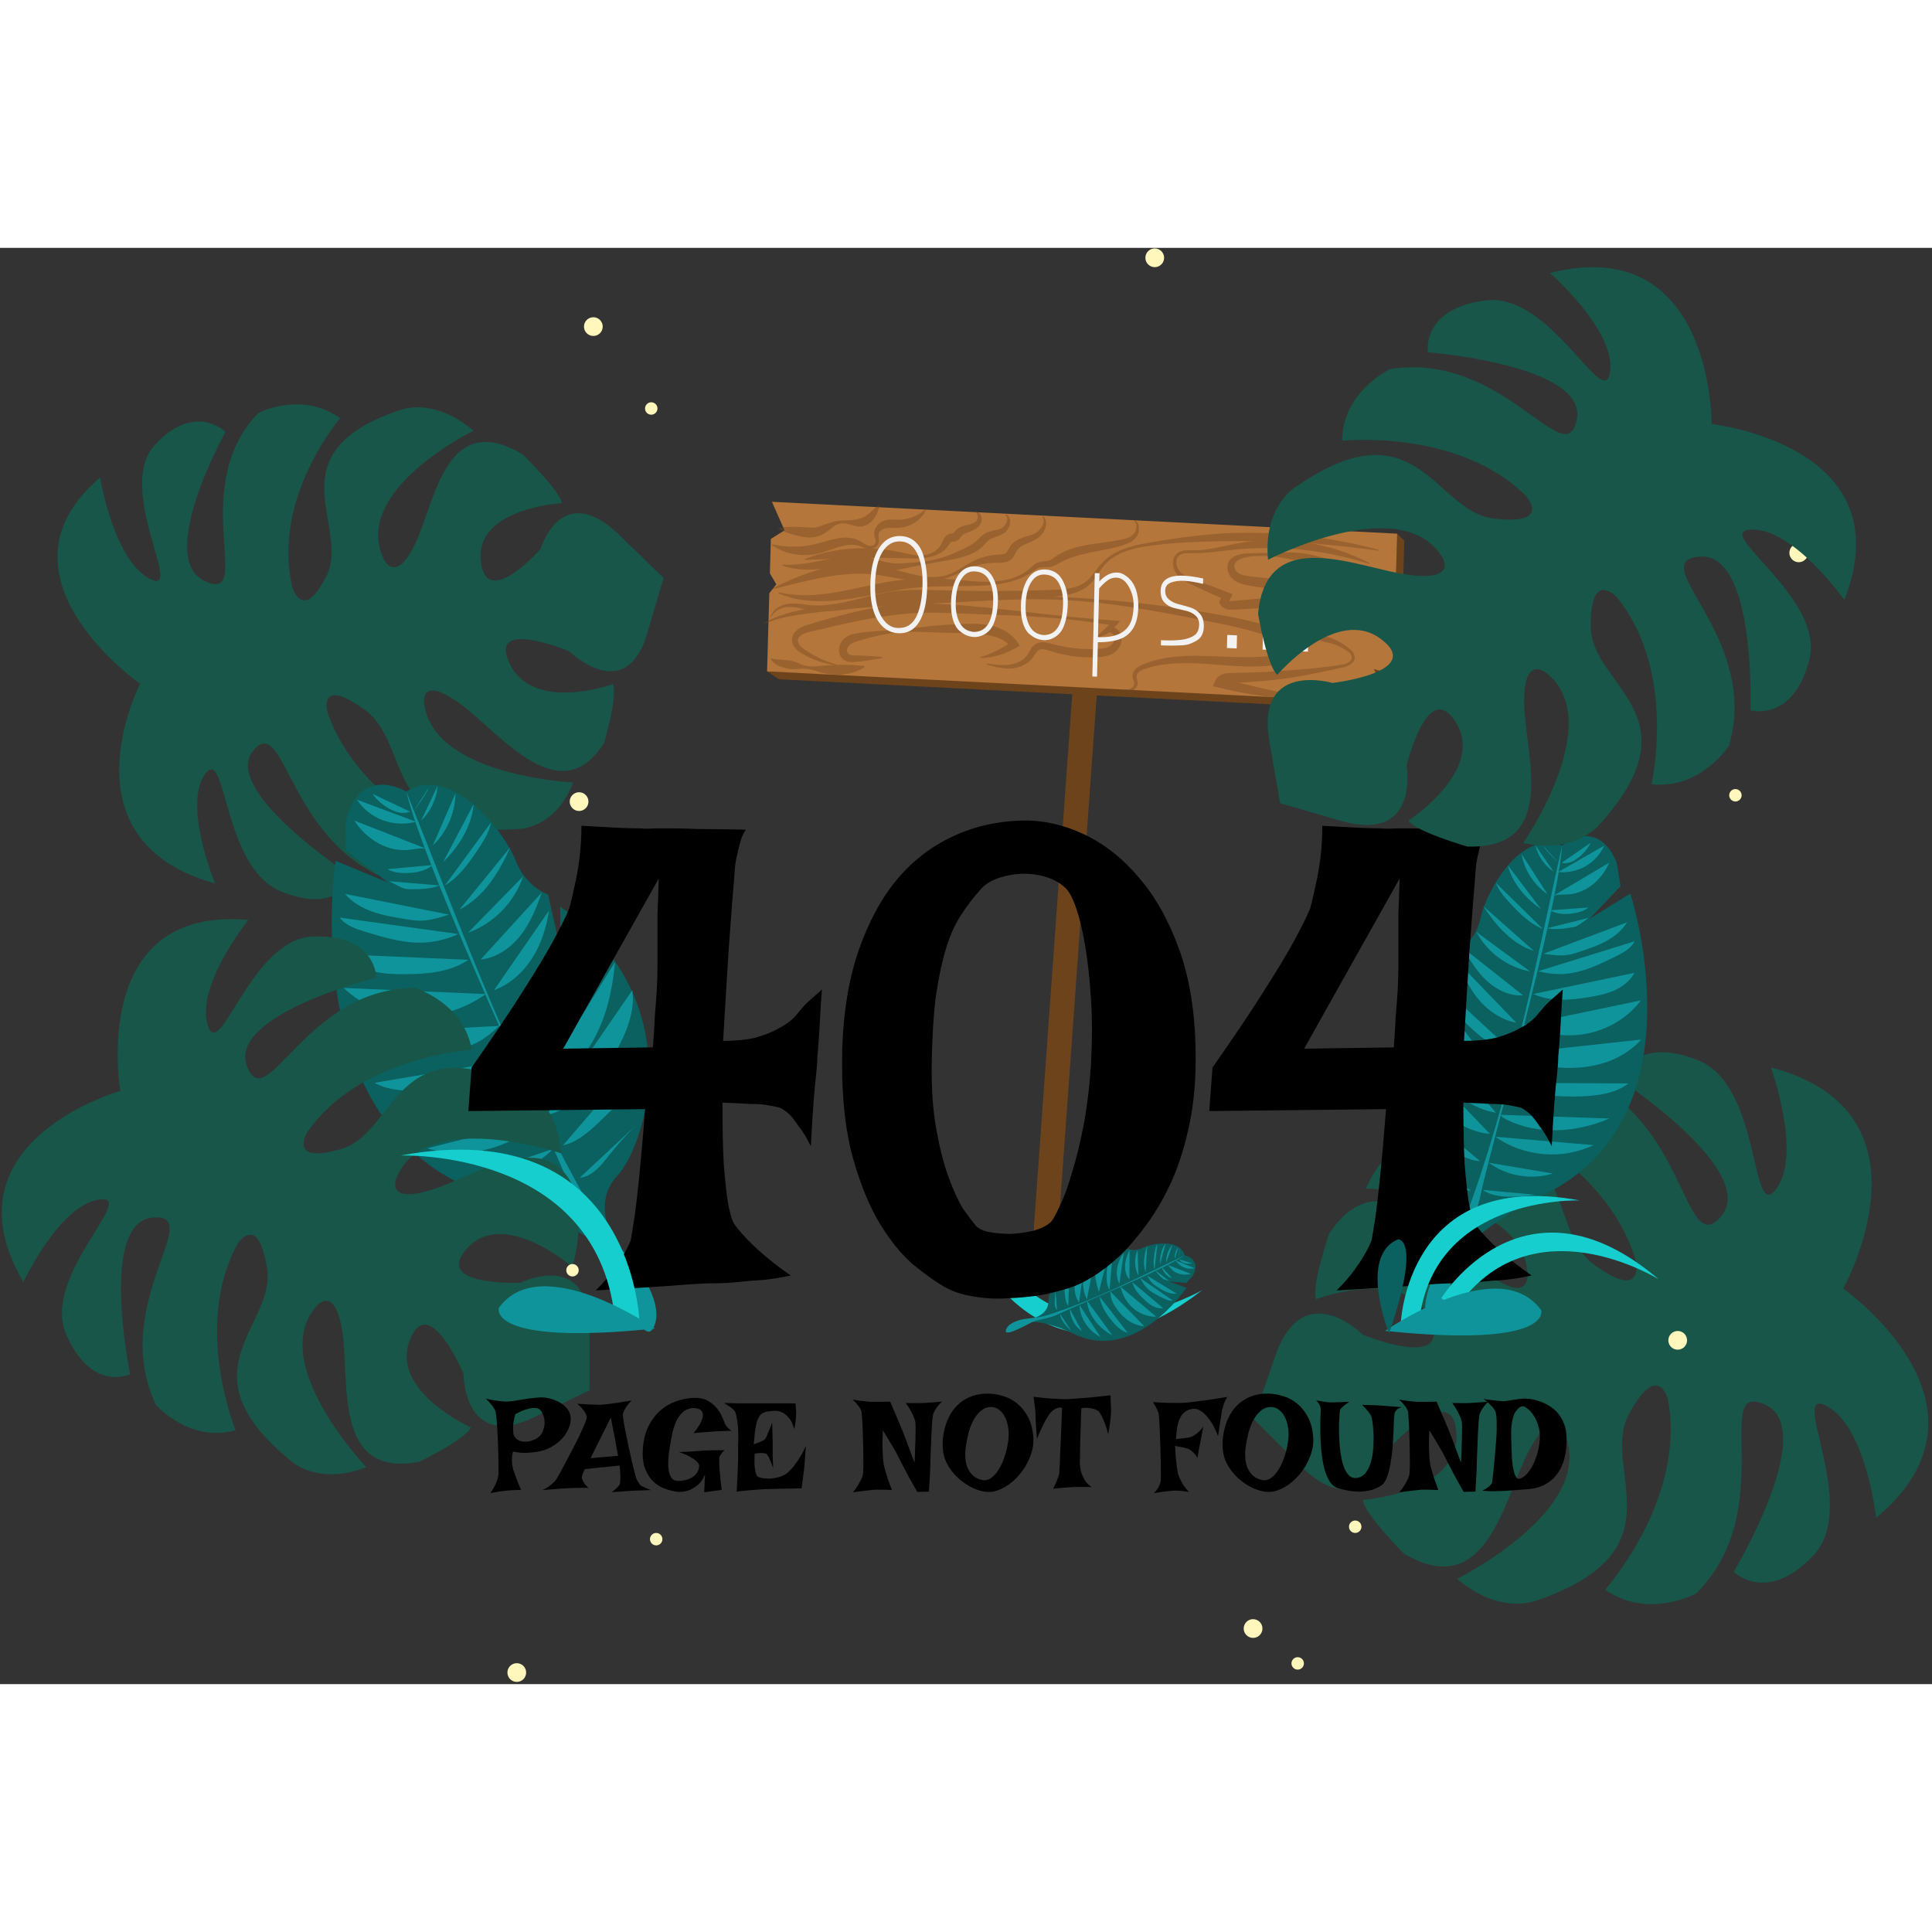 <svg width="680" height="680" viewBox="0 0 417 310" fill="none" xmlns="http://www.w3.org/2000/svg">
<rect x="0" y="0" width="417" height="310" fill="#333333" stroke="none"/>
<g id="OBJECTS">
<path id="left-top-leaf" d="M116.689 64.985C116.689 64.985 104.717 78.607 103.761 67.352C102.805 56.098 121.281 55.1 121.281 55.1C120.818 52.356 112.77 44.544 112.77 44.544C96.095 34.668 93.927 54.938 89.586 63.919C85.245 72.9 82.78 67.065 82.78 67.065C75.849 52.305 102.219 39.464 102.219 39.464C93.353 32.005 86.392 35.001 86.392 35.001C58.67 44.235 75.697 60.189 70.531 70.665C65.365 81.14 63.081 73.186 63.081 73.186C58.625 53.944 73.429 36.76 73.429 36.76C64.878 30.754 55.743 35.656 55.743 35.656C40.26 51.607 55.093 76.906 44.274 71.949C33.455 66.991 48.685 39.706 48.685 39.706C48.685 39.706 41.925 33.143 33.358 42.613C24.791 52.083 40.128 75.575 32.291 71.41C24.454 67.245 21.607 49.565 21.607 49.565C-3.298 70.712 30.263 94.111 30.263 94.111L30.205 94.179C30.205 94.179 12.87 127.865 46.438 137.194C46.438 137.194 39.471 120.347 44.217 113.639C48.963 106.93 47.923 133.734 60.65 138.899C73.377 144.064 75.874 135.631 75.874 135.631C75.874 135.631 47.629 117.133 54.608 108.578C61.586 100.023 61.966 128.244 84.342 136.542C84.342 136.542 95.119 137.419 99.513 128.797C99.513 128.797 77.079 119.14 70.707 100.285C70.707 100.285 68.466 92.323 78.703 99.685C88.939 107.047 82.34 127.777 112.014 125.41C112.014 125.41 119.829 125.42 123.722 115.382C123.722 115.382 93.314 114.018 91.557 98.212C91.557 98.212 90.617 92.069 99.315 98.415C108.013 104.761 120.843 121.999 130.397 106.822C130.397 106.822 133.37 96.782 132.308 94.159C132.308 94.159 115.303 100.333 110.105 89.936C104.906 79.539 122.901 87.104 122.901 87.104C122.901 87.104 134.672 98.601 139.487 83.895L143.194 71.378L143.34 71.349L133.199 61.505C121.001 50.238 116.689 64.985 116.689 64.985Z" fill="#175648"/>
<g id="left-leaf">
<g id="Group">
<path id="Vector" d="M137.066 223.841C131.35 211.583 106.312 204.67 106.312 204.67C63.192 191.633 72.423 132.298 72.423 132.298L83.787 137.002L74.603 130.028L74.594 123.913C77.632 111.241 87.688 117.341 87.688 117.341C97.725 111.21 109.105 126.48 111.298 132.239C113.491 137.997 118.298 139.57 118.298 139.57L120.937 151.359L120.923 142.186C149.347 162.671 139.349 193.699 133.244 200.261C127.139 206.823 133.268 215.469 133.268 215.469L137.066 223.841Z" fill="#0B6060"/>
</g>
<g id="Group_2">
<path id="Vector_2" d="M87.688 117.339C99.83 147.648 111.457 179.401 127.791 207.735C130.3 212.087 133.676 215.396 136.825 219.282C139.32 222.361 143.329 229.086 140.955 233.202C138.356 237.709 132.904 219.748 131.944 217.715C129.365 212.255 124.886 207.862 122.763 202.167C119.4 193.145 91.791 134.659 87.688 117.339Z" fill="#10949B"/>
</g>
<g id="Group_3">
<path id="Vector_3" d="M92.295 116.871C92.214 116.88 92.302 116.727 92.361 116.783C92.42 116.839 92.383 116.936 92.342 117.006C91.46 118.532 90.478 120 89.404 121.397" fill="#10949B"/>
</g>
<g id="Group_4">
<path id="Vector_4" d="M94.427 116.167C94.234 118.967 92.95 121.678 90.905 123.6Z" fill="#10949B"/>
</g>
<g id="Group_5">
<path id="Vector_5" d="M98.297 117.761C98.256 121.959 96.452 126.112 93.411 129.007Z" fill="#10949B"/>
</g>
<g id="Group_6">
<path id="Vector_6" d="M102.222 120.067C101.812 124.861 99.068 129.196 95.641 132.574Z" fill="#10949B"/>
</g>
<g id="Group_7">
<path id="Vector_7" d="M105.979 124.02C105.56 126.178 104.342 128.085 103.121 129.914C101.168 132.838 99.053 135.801 96.032 137.6" fill="#10949B"/>
</g>
<g id="Group_8">
<path id="Vector_8" d="M110.144 129.353C107.756 134.755 104.437 140.135 99.177 142.82Z" fill="#10949B"/>
</g>
<g id="Group_9">
<path id="Vector_9" d="M112.917 135.65C111.057 141.221 106.539 145.839 101.009 147.819Z" fill="#10949B"/>
</g>
<g id="Group_10">
<path id="Vector_10" d="M116.939 139.136C115.799 142.397 114.491 145.659 112.365 148.381C110.239 151.104 107.177 153.258 103.74 153.601" fill="#10949B"/>
</g>
<g id="Group_11">
<path id="Vector_11" d="M118.508 143.021C117.946 146.633 116.839 150.201 114.88 153.287C112.921 156.373 110.063 158.956 106.63 160.212" fill="#10949B"/>
</g>
<g id="Group_12">
<path id="Vector_12" d="M121.044 151.659C121.491 153.107 121.227 154.702 120.615 156.089C120.004 157.476 119.067 158.691 118.125 159.879C115.574 163.094 112.668 166.379 108.718 167.494" fill="#10949B"/>
</g>
<g id="Group_13">
<path id="Vector_13" d="M126.882 147.602C127.238 152.462 127.551 157.569 125.49 161.985C123.07 167.168 117.873 170.385 112.939 173.278" fill="#10949B"/>
</g>
<g id="Group_14">
<path id="Vector_14" d="M132.751 154.103C132.245 159.89 130.978 165.697 128.191 170.794C125.404 175.891 120.975 180.242 115.484 182.139" fill="#10949B"/>
</g>
<g id="Group_15">
<path id="Vector_15" d="M136.48 160.219C137.095 164.798 135.226 169.339 132.994 173.385C129.601 179.535 124.731 185.535 117.911 187.216" fill="#10949B"/>
</g>
<g id="Group_16">
<path id="Vector_16" d="M139.685 172.565C138.881 179.11 133.985 184.321 129.169 188.826C126.93 190.92 124.506 193.051 121.512 193.707" fill="#10949B"/>
</g>
<g id="Group_17">
<path id="Vector_17" d="M139.373 187.407C136.514 189.976 133.876 192.791 131.496 195.81C129.788 197.978 127.873 200.452 125.125 200.709" fill="#10949B"/>
</g>
<g id="Group_18">
<path id="Vector_18" d="M88.554 121.694C87.747 121.985 86.857 122.042 86.019 121.856C85.579 121.758 85.155 121.595 84.745 121.408C83.011 120.617 81.486 119.372 80.364 117.831" fill="#10949B"/>
</g>
<g id="Group_19">
<path id="Vector_19" d="M89.798 123.871C87.455 124.495 84.92 124.388 82.646 123.547C80.372 122.706 78.372 121.131 77.041 119.105" fill="#10949B"/>
</g>
<g id="Group_20">
<path id="Vector_20" d="M92.062 129.711C90.803 129.429 89.502 129.801 88.219 129.934C83.564 130.417 78.983 127.575 76.486 123.617" fill="#10949B"/>
</g>
<g id="Group_21">
<path id="Vector_21" d="M93.423 133.201C91.826 134.546 89.626 134.933 87.538 134.938C86.194 134.941 84.798 134.791 83.648 134.095" fill="#10949B"/>
</g>
<g id="Group_22">
<path id="Vector_22" d="M94.92 137.616C92.947 138.365 90.789 138.44 88.679 138.427C88.234 138.424 87.784 138.417 87.353 138.309C86.945 138.207 86.566 138.017 86.19 137.829C85.442 137.454 84.693 137.079 83.945 136.704" fill="#10949B"/>
</g>
<g id="Group_23">
<path id="Vector_23" d="M96.905 143.906C94.866 144.559 92.787 145.218 90.646 145.216C89.511 145.215 88.385 145.028 87.265 144.84C84.931 144.45 82.584 144.057 80.355 143.264C78.126 142.471 75.999 141.249 74.474 139.44" fill="#10949B"/>
</g>
<g id="Group_24">
<path id="Vector_24" d="M98.936 148.102C96.77 149.069 94.452 149.722 92.086 149.907C87.612 150.256 83.194 148.939 78.899 147.635C76.829 147.007 74.616 146.281 73.323 144.547" fill="#10949B"/>
</g>
<g id="Group_25">
<path id="Vector_25" d="M101.089 153.666C97.175 156.351 92.162 156.748 87.416 156.766C85.094 156.775 82.747 156.712 80.501 156.121C78.256 155.53 76.096 154.365 74.691 152.516" fill="#10949B"/>
</g>
<g id="Group_26">
<path id="Vector_26" d="M104.875 161.061C100.334 164.254 94.788 166.06 89.239 165.904C83.69 165.748 78.178 163.581 74.174 159.737" fill="#10949B"/>
</g>
<g id="Group_27">
<path id="Vector_27" d="M107.795 167.921C106.444 169.12 105.08 170.329 103.51 171.222C102.068 172.042 100.481 172.577 98.88 173.014C94.974 174.079 90.882 174.581 86.86 174.121C82.838 173.661 78.886 172.205 75.742 169.654" fill="#10949B"/>
</g>
<g id="Group_28">
<path id="Vector_28" d="M110.504 175.184C105.824 179.195 99.525 180.722 93.411 181.508C89.154 182.055 84.595 182.253 80.816 180.219" fill="#10949B"/>
</g>
<g id="Group_29">
<path id="Vector_29" d="M114.457 182.826C114.198 183.467 113.631 183.925 113.07 184.329C105.729 189.623 95.85 190.479 87.067 188.295" fill="#10949B"/>
</g>
<g id="Group_30">
<path id="Vector_30" d="M116.636 188.174C110.393 194.405 100.652 196.87 92.196 194.358Z" fill="#10949B"/>
</g>
<g id="Group_31">
<path id="Vector_31" d="M119.427 194.446C115.404 198.578 109.364 200.647 103.653 199.849Z" fill="#10949B"/>
</g>
<g id="Group_32">
<path id="Vector_32" d="M122.049 201.087C120.333 202.795 117.873 203.51 115.488 203.924C113.35 204.295 111.178 204.477 109.008 204.467" fill="#10949B"/>
</g>
</g>
<g id="Ooops">
<g id="Group_33">
<path id="Vector_33" d="M227.54 224.135L222.282 223.599L232.235 85.221L237.493 85.758L227.54 224.135Z" fill="#6D431B"/>
</g>
<g id="Group_34">
<g id="Group_35">
<path id="Vector_34" d="M165.564 91.411L168.128 93.117L303.891 100.037L301.534 97.268L165.564 91.411Z" fill="#6D431B"/>
</g>
<g id="Group_36">
<path id="Vector_35" d="M301.565 61.688L303.102 63.198L302.578 81.499L295.952 82.88L301.041 79.989L301.565 61.688Z" fill="#6D431B"/>
</g>
<g id="Group_37">
<path id="Vector_36" d="M300.951 83.135L302.529 83.215L302.259 92.652L298.97 92.484L302.095 98.371L300.516 98.291L292.016 91.557L295.813 87.741L300.951 83.135Z" fill="#6D431B"/>
</g>
<g id="Group_38">
<path id="Vector_37" d="M166.612 54.808L169.334 60.962L166.383 62.815L166.17 70.25L167.551 72.612L166.047 74.54L165.564 91.411L300.516 98.291L296.512 90.927L300.697 91.999L300.951 83.135L295.952 82.88L301.041 79.989L301.565 61.688L166.612 54.808Z" fill="#B4763B"/>
</g>
<g id="Group_39" opacity="0.38">
<g id="Group_40">
<path id="Vector_38" d="M189.842 55.548C189.659 56.602 189.269 57.578 188.6 58.489C188.257 58.934 187.825 59.352 187.291 59.666C186.764 59.99 186.112 60.159 185.52 60.15C184.316 60.132 183.392 59.585 182.42 59.48C181.442 59.336 180.537 59.653 179.78 60.267C179.016 60.859 178.258 61.563 177.174 62.018C176.074 62.506 174.836 62.593 173.784 62.455C172.716 62.305 171.777 62.054 170.797 61.767C169.827 61.469 168.862 61.141 167.918 60.662L167.946 60.464C170.001 60.098 172.083 60.192 173.989 60.329C174.921 60.387 175.745 60.452 176.536 60.239C177.344 60.013 178.263 59.583 179.293 59.286C180.308 58.956 181.425 58.807 182.454 58.836C183.48 58.834 184.547 58.715 185.348 58.491C185.752 58.381 186.083 58.271 186.433 58.107C186.776 57.933 187.121 57.7 187.467 57.419C188.173 56.864 188.83 56.112 189.669 55.447L189.842 55.548Z" fill="#6D431B"/>
</g>
<g id="Group_41">
<path id="Vector_39" d="M199.792 56.702C199.073 58.202 197.672 59.395 196.024 60.002C195.211 60.314 194.277 60.45 193.433 60.443C192.599 60.455 191.885 60.392 191.277 60.491C190.73 60.564 190.116 60.87 189.808 61.361C189.648 61.613 189.591 61.885 189.617 62.259C189.644 62.626 189.752 63.068 189.662 63.562C189.587 64.067 189.216 64.487 188.805 64.708C188.389 64.94 187.918 65.008 187.446 64.961C186.546 64.836 185.795 64.4 185.097 64.237C183.685 63.894 182.278 64.203 180.832 64.624C179.386 65.071 177.915 65.714 176.236 66.065C172.887 66.714 169.305 66.056 166.615 64.174L166.695 63.99C169.847 64.649 172.903 64.69 175.783 63.98C177.219 63.652 178.727 63.124 180.369 62.791C181.188 62.623 182.049 62.497 182.935 62.542C183.818 62.577 184.713 62.817 185.496 63.217C186.282 63.616 186.868 64.144 187.557 64.29C188.19 64.457 188.988 64.073 189.02 63.463C189.049 63.159 188.921 62.815 188.809 62.404C188.676 62 188.635 61.443 188.781 60.954C189.076 59.955 189.879 59.209 190.859 58.878C191.804 58.578 192.706 58.637 193.458 58.671C194.205 58.706 194.873 58.66 195.586 58.513C196.997 58.224 198.35 57.548 199.635 56.574L199.792 56.702Z" fill="#6D431B"/>
</g>
<g id="Group_42">
<path id="Vector_40" d="M210.524 56.864C211.071 56.81 211.548 57.297 211.729 57.784C211.919 58.279 211.97 58.876 211.694 59.445C211.454 59.967 211.018 60.384 210.567 60.658C210.118 60.94 209.644 61.135 209.212 61.281C208.789 61.429 208.407 61.577 208.106 61.75C207.783 61.932 207.622 62.068 207.413 62.374C207.285 62.541 207.142 62.795 206.814 63.053C206.654 63.178 206.428 63.302 206.201 63.358C205.98 63.417 205.8 63.422 205.672 63.427C205.386 63.434 205.398 63.443 205.378 63.433C205.349 63.431 205.261 63.483 205.161 63.603C204.947 63.832 204.72 64.245 204.379 64.663C204.045 65.061 203.658 65.402 203.243 65.678C202.408 66.228 201.496 66.558 200.582 66.756C198.742 67.156 196.887 67.011 195.085 66.977L189.75 66.91C187.98 66.911 186.217 66.962 184.454 67.01C180.922 67.053 177.399 67.247 173.763 67.349L173.722 67.153C177.11 65.786 180.735 65.107 184.372 64.878C186.194 64.79 188.021 64.855 189.836 65.021C191.651 65.157 193.456 65.47 195.221 65.89C196.955 66.3 198.752 66.625 200.419 66.128C201.237 65.877 201.99 65.428 202.537 64.83C202.812 64.533 203.039 64.208 203.21 63.864C203.382 63.544 203.503 63.12 203.817 62.621C203.979 62.379 204.208 62.096 204.579 61.886C204.756 61.785 204.987 61.705 205.174 61.681C205.36 61.654 205.5 61.654 205.594 61.647C205.817 61.623 205.686 61.641 205.712 61.632C205.739 61.612 205.857 61.493 206 61.305C206.309 60.875 206.867 60.432 207.353 60.226C207.857 60.001 208.341 59.896 208.778 59.792C209.63 59.608 210.349 59.411 210.779 58.902C211.14 58.503 211.246 57.394 210.505 57.063L210.524 56.864Z" fill="#6D431B"/>
</g>
<g id="Group_43">
<path id="Vector_41" d="M217.133 57.506C217.733 57.73 218.054 58.463 218.028 59.098C218.005 59.742 217.801 60.371 217.4 60.911C217.214 61.18 216.923 61.438 216.643 61.619C216.371 61.794 216.085 61.933 215.806 62.052C215.247 62.289 214.705 62.463 214.237 62.649C213.758 62.839 213.398 63.058 213.093 63.359C212.762 63.665 212.429 64.117 211.957 64.573C211.021 65.475 209.881 65.998 208.808 66.384C206.626 67.175 204.343 67.461 202.134 67.85C199.917 68.225 197.717 68.654 195.524 69.135C194.425 69.37 193.279 69.624 192.054 69.603C190.819 69.586 189.67 69.293 188.605 69.073C186.517 68.623 184.431 68.67 182.259 68.851C180.092 68.996 177.876 69.335 175.594 69.413C173.327 69.522 170.958 69.345 168.815 68.558L168.858 68.363C173.347 68.659 177.484 67.235 182.066 66.728C183.208 66.616 184.381 66.57 185.556 66.641C186.725 66.742 187.935 66.929 189.043 67.245C190.148 67.545 191.163 67.866 192.165 68.003C193.175 68.136 194.263 68.121 195.375 68.052C197.609 67.916 199.841 67.736 202.005 67.216C204.173 66.711 206.224 65.81 208.159 64.853C209.14 64.38 210.043 63.899 210.755 63.275C211.107 62.974 211.459 62.532 211.963 62.093C212.49 61.641 213.151 61.353 213.729 61.187C214.316 61.005 214.865 60.922 215.36 60.788C215.609 60.724 215.839 60.643 216.057 60.55C216.265 60.462 216.427 60.377 216.598 60.214C216.926 59.907 217.206 59.481 217.334 59.016C217.457 58.559 217.431 58.043 217.031 57.68L217.133 57.506Z" fill="#6D431B"/>
</g>
<g id="Group_44">
<path id="Vector_42" d="M225.154 57.902C225.7 58.389 225.912 59.245 225.745 59.987C225.598 60.738 225.223 61.416 224.72 61.984C224.47 62.271 224.176 62.525 223.852 62.753C223.502 62.982 223.192 63.119 222.865 63.276C222.22 63.571 221.592 63.82 221.032 64.092C220.472 64.366 220 64.688 219.682 65.086C219.341 65.434 219.201 66.015 218.667 66.78C218.396 67.159 217.953 67.516 217.508 67.686C217.06 67.864 216.629 67.924 216.243 67.952C215.454 68.003 214.873 67.939 214.224 67.993C212.946 68.043 211.657 68.261 210.414 68.673C209.169 69.071 207.962 69.705 206.725 70.305C204.261 71.59 201.39 72.058 198.614 71.9C195.82 71.799 193.115 71.201 190.493 70.75C187.87 70.292 185.28 70.247 182.655 70.461C177.403 70.849 172.195 72.375 166.882 73.645L166.813 73.457C171.68 71.013 176.856 68.934 182.466 68.336C185.251 68.046 188.142 68.281 190.847 68.902C193.56 69.465 196.111 70.34 198.729 70.811C200.037 71.016 201.37 71.15 202.684 70.976C204.001 70.821 205.258 70.381 206.429 69.728C207.607 69.086 208.717 68.279 209.99 67.643C211.258 67.017 212.631 66.561 214.055 66.336C214.757 66.231 215.538 66.208 216.105 66.175C216.711 66.114 217.025 65.995 217.262 65.702C217.548 65.381 217.805 64.605 218.413 63.956C218.994 63.325 219.728 62.947 220.404 62.674C221.769 62.114 223.094 61.993 223.975 61.224C224.43 60.837 224.846 60.355 225.072 59.795C225.316 59.243 225.338 58.6 225.001 58.029L225.154 57.902Z" fill="#6D431B"/>
</g>
<g id="Group_45">
<path id="Vector_43" d="M244.854 58.668C245.718 59.139 245.968 60.269 245.787 61.191C245.628 62.18 244.87 63.013 244.045 63.476C243.209 63.971 242.327 64.212 241.483 64.456C240.628 64.687 239.769 64.899 238.91 65.064C235.487 65.756 232.095 66.211 229.207 67.725C228.846 67.917 228.501 68.095 228.09 68.335C227.689 68.558 227.174 68.799 226.63 68.871C225.578 69 224.79 68.802 224.183 69.07C223.549 69.336 222.831 69.975 222.053 70.42C221.272 70.862 220.477 71.276 219.636 71.564C216.287 72.785 212.716 72.923 209.238 72.986C205.752 73.041 202.307 73.017 198.906 73.236C195.513 73.464 192.18 74.155 188.779 74.809C185.381 75.434 181.919 76.091 178.378 76.234C176.611 76.321 174.828 76.204 173.074 75.984C171.319 75.727 169.608 75.226 167.998 74.549L168.061 74.359C169.762 74.714 171.457 74.933 173.16 74.976C174.864 75.006 176.558 74.883 178.246 74.664C181.621 74.213 184.963 73.441 188.363 72.716C191.755 72.008 195.271 71.451 198.812 71.356C202.341 71.222 205.835 71.56 209.275 71.891C212.685 72.18 216.233 72.274 219.398 70.96C220.188 70.651 220.909 70.203 221.6 69.734C221.925 69.462 222.254 69.224 222.568 68.928C222.892 68.639 223.239 68.319 223.699 68.068C224.686 67.542 225.721 67.695 226.363 67.498C226.958 67.37 227.552 66.759 228.384 66.277C229.958 65.308 231.723 64.718 233.463 64.356C235.208 63.974 236.944 63.767 238.648 63.536C240.319 63.278 242.105 63.097 243.553 62.532C244.254 62.216 244.877 61.748 245.128 61.021C245.381 60.313 245.357 59.389 244.741 58.835L244.854 58.668Z" fill="#6D431B"/>
</g>
<g id="Group_46">
<path id="Vector_44" d="M297.544 65.364C291.916 64.595 286.298 63.969 280.664 63.631C275.032 63.263 269.395 63.227 263.757 63.309C258.125 63.401 252.446 63.641 246.862 64.498C244.113 64.969 241.32 65.787 239.242 67.621C238.734 68.082 238.269 68.58 237.858 69.135C237.448 69.692 237.075 70.291 236.664 70.885C235.884 72.086 234.749 73.234 233.379 73.884C232.024 74.567 230.548 74.888 229.11 75.089C227.661 75.288 226.251 75.374 224.832 75.479C221.995 75.684 219.153 75.846 216.309 75.931C210.631 76.131 204.902 76.134 199.257 75.948C196.44 75.859 193.705 75.956 190.973 76.419C188.23 76.871 185.47 77.567 182.622 78.016C179.79 78.484 176.797 78.623 173.94 78.027C172.538 77.758 171.187 77.394 169.846 77.524C168.527 77.651 167.179 78.322 166.546 79.572L166.362 79.493C166.86 78.078 168.293 77.156 169.748 76.886C171.236 76.601 172.717 76.851 174.101 77.029C176.853 77.415 179.609 77.052 182.335 76.467C185.066 75.883 187.786 75.079 190.626 74.512C193.474 73.91 196.438 73.79 199.289 73.815C204.984 73.948 210.603 74.111 216.268 74.05C219.095 74.012 221.923 73.976 224.751 73.893C227.575 73.752 230.443 73.936 232.912 72.892C234.146 72.376 235.135 71.5 235.968 70.376C236.806 69.276 237.656 68.039 238.799 67.105C241.082 65.216 243.96 64.401 246.744 63.861C252.351 62.851 257.99 62.029 263.692 61.646C269.39 61.328 275.118 61.493 280.791 62.087C286.468 62.652 292.091 63.694 297.584 65.169L297.544 65.364Z" fill="#6D431B"/>
</g>
<g id="Group_47">
<path id="Vector_45" d="M164.806 81.034C166.252 80.14 167.854 79.506 169.484 79.017C171.116 78.525 172.778 78.153 174.438 77.852C177.759 77.226 181.098 76.668 184.455 76.267C191.169 75.451 197.923 75.033 204.669 74.924C211.414 74.86 218.162 74.979 224.906 75.202C231.65 75.397 238.387 75.869 245.101 76.595C251.823 77.297 258.491 78.315 265.141 79.55C268.47 80.186 271.809 80.959 275.061 82.108C275.87 82.405 276.681 82.703 277.472 83.055C277.865 83.231 278.255 83.383 278.717 83.645C279.16 83.898 279.671 84.269 280.029 84.864C280.374 85.451 280.508 86.179 280.333 86.879C280.161 87.566 279.765 88.079 279.362 88.458C278.533 89.202 277.614 89.616 276.601 89.82C269.634 91.129 262.849 89.661 256.244 89.632C254.591 89.646 252.936 89.669 251.311 89.91C250.49 89.989 249.696 90.19 248.889 90.348C248.489 90.44 248.102 90.574 247.707 90.685C247.313 90.806 246.906 90.902 246.576 91.064C245.889 91.372 245.301 91.876 245.301 92.475C245.274 92.768 245.462 93.143 245.54 93.65C245.622 94.169 245.427 94.737 245.079 95.096C244.39 95.823 243.354 95.993 242.508 95.86C241.66 95.764 240.841 95.543 240.058 95.793L239.986 95.606C240.814 95.252 241.729 95.395 242.539 95.418C243.347 95.484 244.138 95.228 244.589 94.674C244.8 94.402 244.873 94.088 244.802 93.774C244.742 93.45 244.488 93.062 244.452 92.501C244.402 91.953 244.653 91.405 244.983 91.031C245.318 90.651 245.714 90.377 246.124 90.159C246.543 89.928 246.955 89.808 247.357 89.657C247.765 89.516 248.167 89.351 248.581 89.229C249.415 89.012 250.245 88.753 251.097 88.619C252.791 88.269 254.511 88.128 256.221 88.068C263.051 87.87 269.804 89.014 276.18 87.728C276.811 87.597 277.483 87.285 277.901 86.894C278.11 86.701 278.227 86.502 278.258 86.368C278.296 86.25 278.267 86.091 278.193 85.951C278.063 85.671 277.411 85.329 276.618 85.003C275.87 84.671 275.11 84.361 274.343 84.066C271.263 82.908 268.037 82.087 264.766 81.395C258.195 80.056 251.586 78.758 244.955 77.681C238.319 76.619 231.615 75.929 224.889 75.851C221.527 75.807 218.163 75.912 214.803 76.066C211.442 76.213 208.08 76.4 204.722 76.589C198.006 76.93 191.299 77.219 184.615 77.81C181.274 78.111 177.932 78.426 174.606 78.889C171.283 79.33 167.953 79.787 164.899 81.213L164.806 81.034Z" fill="#6D431B"/>
</g>
<g id="Group_48">
<path id="Vector_46" d="M190.428 88.515C188.389 88.932 186.397 89.207 184.303 89.407C183.75 89.444 183.103 89.425 182.429 89.099C181.754 88.779 181.219 88.036 181.131 87.304C181.021 86.577 181.168 85.895 181.474 85.284C181.627 84.983 181.842 84.678 182.093 84.441C182.336 84.211 182.605 84.018 182.882 83.861C183.435 83.541 184.009 83.374 184.547 83.265C185.086 83.146 185.587 83.091 186.105 83.021C187.134 82.888 188.169 82.815 189.198 82.736C191.262 82.623 193.301 82.454 195.342 82.25L201.468 81.567C203.514 81.351 205.563 81.279 207.606 81.198C209.652 81.105 211.794 81.056 213.944 81.546C215.01 81.804 216.084 82.173 217.067 82.758C218.043 83.346 218.935 84.123 219.579 85.064L220.115 85.846L219.384 86.278C218.189 86.983 216.913 87.539 215.598 87.926C214.284 88.315 212.925 88.524 211.579 88.547L211.548 88.349C212.824 87.968 214.041 87.479 215.197 86.902C216.352 86.323 217.442 85.646 218.456 84.883L218.261 86.097C217.048 84.729 215.346 83.976 213.494 83.623C212.568 83.44 211.607 83.32 210.626 83.267C209.644 83.186 208.649 83.161 207.628 83.144C205.585 83.109 203.547 83.087 201.508 82.986C199.469 82.896 197.426 82.804 195.39 82.894C193.355 82.987 191.327 83.245 189.35 83.741C188.359 83.971 187.379 84.239 186.405 84.512C185.425 84.792 184.434 85.013 183.776 85.402C183.61 85.501 183.465 85.611 183.339 85.735C183.22 85.85 183.127 85.96 183.042 86.111C182.874 86.401 182.791 86.766 182.825 87.053C182.865 87.338 182.958 87.534 183.193 87.693C183.428 87.853 183.837 87.925 184.297 87.956C186.287 88.001 188.377 88.072 190.421 88.312L190.428 88.515Z" fill="#6D431B"/>
</g>
<g id="Group_49">
<path id="Vector_47" d="M212.962 89.717C214.423 89.903 215.882 90.136 217.3 90.029C218.703 89.933 220.066 89.473 221.06 88.609C221.562 88.16 221.912 87.693 222.232 87.043C222.409 86.716 222.601 86.338 222.936 85.977C223.274 85.618 223.743 85.335 224.221 85.222C225.189 84.992 226.028 85.205 226.774 85.383C227.52 85.585 228.171 85.761 228.884 85.909C231.671 86.532 234.561 86.72 237.381 86.541C238.751 86.457 239.878 86.048 240.366 85.036C240.604 84.552 240.645 84.042 240.401 83.633C240.161 83.191 239.671 82.934 239.394 83.068L235.631 84.889L238.675 82.052L240.215 80.616L240.54 81.55C233.819 80.414 227.031 79.737 220.224 79.432C216.823 79.247 213.416 79.17 210.017 79.01C206.613 78.899 203.216 78.691 199.858 78.739C193.158 78.852 186.534 80.143 179.92 81.672L174.951 82.834C173.404 83.148 171.865 83.926 172.267 85.135C172.441 85.714 173.04 86.262 173.712 86.717C174.394 87.193 175.107 87.628 175.838 88.034C177.303 88.847 178.884 89.456 180.521 89.91L180.482 90.106C178.777 89.894 177.099 89.418 175.494 88.752C174.688 88.424 173.911 88.026 173.158 87.583C172.414 87.139 171.559 86.599 171.11 85.558C170.902 85.037 170.869 84.44 171.041 83.877C171.21 83.307 171.588 82.861 171.977 82.525C172.766 81.852 173.695 81.534 174.541 81.287C176.175 80.801 177.813 80.317 179.464 79.869C186.037 78.051 192.891 76.579 199.856 76.753C203.316 76.806 206.723 77.073 210.12 77.376C213.522 77.652 216.913 78.069 220.304 78.448C227.082 79.264 233.858 79.967 240.67 80.456L241.78 80.536L240.995 81.391L239.571 82.942L238.852 81.926C239.37 81.661 240.002 81.697 240.473 81.908C240.947 82.12 241.327 82.452 241.604 82.859C241.887 83.251 242.056 83.783 242.078 84.272C242.098 84.759 242.009 85.246 241.828 85.68C241.48 86.554 240.785 87.256 239.969 87.672C239.165 88.085 238.315 88.246 237.534 88.312C234.484 88.564 231.441 88.259 228.502 87.529C227.037 87.2 225.556 86.466 224.557 86.657C224.076 86.735 223.778 87.048 223.393 87.703C223.026 88.354 222.454 89.071 221.796 89.533C220.469 90.502 218.838 90.872 217.312 90.786C215.778 90.72 214.333 90.333 212.922 89.911L212.962 89.717Z" fill="#6D431B"/>
</g>
<g id="Group_50">
<path id="Vector_48" d="M166.502 88.609C167.392 88.816 168.131 88.871 168.95 88.918C169.752 88.98 170.639 89.03 171.452 89.298C172.272 89.566 173.064 90.014 173.902 90.196C174.738 90.38 175.6 90.389 176.462 90.287C177.325 90.178 178.174 90.1 179.01 90.08C179.849 90.047 180.675 89.968 181.501 89.976C183.158 90.008 184.786 90.041 186.595 90.251L186.645 90.445C185.13 91.493 183.34 91.954 181.575 92.111C180.688 92.169 179.801 92.084 178.928 91.968C178.052 91.878 177.192 91.659 176.352 91.376C175.51 91.101 174.673 90.891 173.813 90.834C172.955 90.771 172.054 90.956 171.184 90.943C170.309 90.923 169.499 90.723 168.624 90.439C167.776 90.13 166.843 89.628 166.381 88.764L166.502 88.609Z" fill="#6D431B"/>
</g>
<g id="Group_51">
<path id="Vector_49" d="M298.409 77.637C296.991 77.667 295.588 77.667 294.189 77.784C292.792 77.865 291.403 78.002 290.024 78.179C288.655 78.4 287.218 78.504 286.085 78.967C285.502 79.185 284.973 79.491 284.605 79.861C284.239 80.239 284.095 80.642 284.093 81.114L283.394 80.261C284.153 80.442 284.916 80.607 285.673 80.8L286.707 81.065L286.283 82C286.039 82.538 285.591 82.949 285.069 83.16C284.553 83.374 283.917 83.396 283.372 83.125L284.497 82.311C284.509 82.558 284.575 82.77 284.771 82.991C284.966 83.208 285.262 83.412 285.607 83.577C286.283 83.919 287.143 84.12 287.977 84.491C288.801 84.845 289.57 85.299 290.299 85.797C290.664 86.047 291.013 86.314 291.352 86.6C291.688 86.896 292.049 87.225 292.258 87.704C292.474 88.176 292.445 88.772 292.164 89.22C291.89 89.667 291.478 89.952 291.065 90.154C290.65 90.36 290.205 90.489 289.77 90.576L288.51 90.849C286.83 91.21 285.149 91.584 283.458 91.914C280.083 92.617 276.664 93.121 273.225 93.423C271.507 93.584 269.785 93.71 268.061 93.809C267.21 93.867 266.31 93.87 265.498 93.901C265.125 93.915 264.787 93.967 264.563 94.052C264.331 94.15 264.284 94.203 264.225 94.298L263.52 92.848C265.135 93.302 266.766 93.695 268.393 94.112C270.024 94.511 271.66 94.896 273.302 95.261C276.584 96.012 279.897 96.64 283.23 97.281L283.211 97.48C279.809 97.491 276.412 97.216 273.031 96.796C271.342 96.575 269.658 96.308 267.984 95.989C266.306 95.687 264.645 95.296 262.987 94.901L261.816 94.622L262.281 93.451C262.561 92.747 263.245 92.231 263.817 92.046C264.399 91.837 264.925 91.791 265.406 91.77L267.982 91.709C269.683 91.679 271.384 91.621 273.084 91.529C276.482 91.316 279.882 91.082 283.288 90.774C284.988 90.602 286.689 90.413 288.379 90.152C289.225 89.997 290.093 89.942 290.794 89.597C291.147 89.433 291.473 89.205 291.644 88.912C291.812 88.626 291.824 88.268 291.677 87.961C291.38 87.334 290.571 86.881 289.884 86.447C289.167 86.025 288.395 85.71 287.612 85.466C286.846 85.216 285.999 85.129 285.092 84.8C284.646 84.64 284.181 84.418 283.752 84.046C283.319 83.683 282.98 83.081 282.899 82.477L282.75 81.373L284.024 81.663C284.132 81.688 284.267 81.68 284.402 81.611C284.535 81.543 284.635 81.425 284.673 81.308L285.283 82.508C284.517 82.357 283.757 82.177 282.994 82.013L282.3 81.864L282.294 81.16C282.29 80.69 282.37 80.202 282.567 79.756C282.767 79.317 283.048 78.93 283.369 78.618C284.02 78.005 284.765 77.633 285.508 77.379C286.242 77.127 287.049 77.004 287.751 76.938C288.465 76.862 289.181 76.803 289.898 76.779C291.331 76.71 292.766 76.738 294.191 76.837C295.615 76.975 297.033 77.13 298.424 77.44L298.409 77.637Z" fill="#6D431B"/>
</g>
<g id="Group_52">
<path id="Vector_50" d="M291.526 70.605C291.039 69.665 290.012 69.445 289.011 69.226L285.894 68.579C283.82 68.163 281.746 67.826 279.671 67.438C277.6 67.045 275.501 66.571 273.368 66.498C272.304 66.458 271.236 66.49 270.178 66.587C269.13 66.673 268.093 66.928 267.272 67.395C266.875 67.635 266.579 67.95 266.473 68.27C266.372 68.585 266.406 68.933 266.553 69.282C266.862 70.008 267.48 70.437 268.369 70.663C269.239 70.875 270.366 70.962 271.4 71.078L274.551 71.4C278.753 71.859 282.971 72.091 287.288 72.347L287.306 72.546C283.087 73.574 278.701 73.813 274.365 73.525C273.282 73.431 272.199 73.326 271.127 73.145C270.044 72.948 269.026 72.829 267.83 72.466C267.244 72.273 266.631 71.987 266.112 71.525C265.579 71.043 265.205 70.451 265.025 69.775C264.838 69.112 264.87 68.309 265.254 67.659C265.634 67.011 266.233 66.636 266.793 66.413C267.921 65.959 269.058 65.951 270.139 65.911L273.374 65.851C275.527 65.801 277.71 65.631 279.888 65.789C282.062 65.955 284.204 66.434 286.281 67.079C287.32 67.404 288.342 67.779 289.339 68.214C289.844 68.42 290.374 68.687 290.837 69.058C291.297 69.425 291.678 69.974 291.721 70.555L291.526 70.605Z" fill="#6D431B"/>
</g>
<g id="Group_53">
<path id="Vector_51" d="M295.509 68.209C290.879 66.749 286.181 65.719 281.435 65.194C279.063 64.921 276.679 64.82 274.296 64.801C271.914 64.795 269.523 64.84 267.136 65.064C264.751 65.288 262.332 65.664 259.886 65.828C259.274 65.864 258.661 65.902 258.046 65.9C257.428 65.904 256.817 65.853 256.238 65.883C255.66 65.909 255.091 66.008 254.661 66.296C254.225 66.58 253.97 67.055 253.91 67.577C253.847 68.1 253.963 68.658 254.197 69.143C254.423 69.634 254.786 70.028 255.224 70.369C256.097 71.045 257.223 71.408 258.368 71.835C260.649 72.661 262.908 73.541 265.169 74.416L266.065 74.763L265.594 75.652L264.93 76.904L264.933 76.019C264.986 76.094 265.046 76.143 265.3 76.196C265.547 76.24 265.866 76.23 266.255 76.191L268.671 75.977L273.504 75.554C276.728 75.297 279.956 75.102 283.186 74.927C286.415 74.754 289.662 74.671 292.848 74.469C296.034 74.245 299.2 73.746 302.211 72.567L302.3 72.746C300.901 73.586 299.374 74.223 297.808 74.725C296.235 75.208 294.622 75.545 293.007 75.814C289.765 76.34 286.547 76.578 283.329 76.909C280.108 77.198 276.885 77.468 273.657 77.676L268.813 77.951L266.391 78.085C265.976 78.109 265.477 78.133 264.93 78.018C264.398 77.924 263.675 77.553 263.342 76.9L263.101 76.426L263.345 76.015L264.069 74.796L264.493 76.031C262.285 75.03 260.076 74.034 257.888 72.984C256.816 72.462 255.616 71.987 254.616 71.096C253.598 70.231 253.015 68.822 253.215 67.478C253.312 66.799 253.722 66.133 254.317 65.765C254.913 65.385 255.594 65.299 256.215 65.277C257.473 65.283 258.626 65.307 259.83 65.166C262.217 64.91 264.547 64.254 266.96 63.81C269.371 63.354 271.826 63.052 274.29 63.027C276.754 62.989 279.217 63.195 281.651 63.549C286.517 64.277 291.262 65.778 295.587 68.028L295.509 68.209Z" fill="#6D431B"/>
</g>
</g>
</g>
<g id="Group_54">
<path id="Vector_52" d="M200.118 73.21C200.041 76.482 199.47 78.984 198.407 80.713C197.344 82.442 195.844 83.263 193.91 83.176C191.976 83.089 190.465 82.123 189.376 80.277C188.287 78.431 187.782 75.856 187.86 72.553C187.938 69.251 188.554 66.678 189.712 64.833C190.869 62.989 192.443 62.111 194.432 62.201C195.619 62.255 196.619 62.632 197.433 63.334C198.247 64.036 198.842 64.961 199.217 66.109C199.879 68.225 200.18 70.591 200.118 73.21ZM199.118 72.658C199.182 69.901 198.805 67.681 197.987 65.995C197.169 64.31 195.956 63.432 194.351 63.359C192.744 63.287 191.449 64.047 190.46 65.641C189.473 67.234 188.943 69.56 188.872 72.614C188.788 76.165 189.465 78.806 190.903 80.539C191.703 81.489 192.632 81.987 193.69 82.035C194.748 82.082 195.621 81.864 196.308 81.378C196.994 80.893 197.532 80.202 197.918 79.306C198.653 77.631 199.052 75.415 199.118 72.658Z" fill="#F2F2F2"/>
<path id="Vector_53" d="M215.391 76.13C215.36 77.479 215.213 78.658 214.953 79.67C214.691 80.681 214.376 81.456 214.008 81.995C213.639 82.535 213.204 82.962 212.703 83.277C211.441 84.094 210.079 84.211 208.612 83.629C208.105 83.428 207.574 83.082 207.021 82.59C206.466 82.098 206.027 81.339 205.704 80.312C205.383 79.285 205.237 78.038 205.272 76.57C205.328 74.19 205.811 72.271 206.723 70.813C207.635 69.354 208.915 68.663 210.567 68.737C212.218 68.811 213.442 69.572 214.24 71.017C215.036 72.461 215.419 74.166 215.391 76.13ZM209.864 82.852L210.192 82.896L210.493 82.88C212.98 82.734 214.274 80.518 214.376 76.234C214.418 74.469 214.124 72.976 213.495 71.756C212.867 70.537 211.831 69.894 210.391 69.829C209.46 69.787 208.677 70.099 208.039 70.766C206.934 71.948 206.351 73.837 206.289 76.435L206.283 76.673C206.245 78.319 206.522 79.717 207.116 80.865C207.709 82.015 208.624 82.676 209.864 82.852Z" fill="#F2F2F2"/>
<path id="Vector_54" d="M230.471 76.809C230.44 78.159 230.292 79.337 230.032 80.349C229.77 81.36 229.456 82.135 229.087 82.674C228.718 83.214 228.283 83.641 227.782 83.956C226.521 84.773 225.158 84.891 223.692 84.308C223.184 84.107 222.654 83.761 222.1 83.269C221.545 82.778 221.106 82.018 220.784 80.991C220.462 79.964 220.316 78.717 220.351 77.249C220.407 74.869 220.891 72.95 221.802 71.492C222.714 70.033 223.994 69.342 225.646 69.416C227.297 69.49 228.521 70.251 229.319 71.696C230.114 73.14 230.499 74.845 230.471 76.809ZM224.942 83.53L225.27 83.574L225.572 83.558C228.059 83.412 229.353 81.196 229.455 76.912C229.497 75.147 229.202 73.654 228.574 72.434C227.946 71.215 226.91 70.572 225.469 70.507C224.538 70.465 223.755 70.778 223.118 71.444C222.013 72.626 221.429 74.515 221.367 77.114L221.361 77.352C221.323 78.998 221.6 80.397 222.194 81.544C222.789 82.693 223.704 83.355 224.942 83.53Z" fill="#F2F2F2"/>
<path id="Vector_55" d="M236.784 92.552L235.771 92.506L236.298 70.191L237.311 70.236L237.268 72.021C238.505 70.667 239.808 70.021 241.176 70.082C241.924 70.116 242.674 70.457 243.427 71.106C245.002 72.448 245.755 74.617 245.685 77.612C245.601 81.143 244.333 83.399 241.88 84.381C240.626 84.88 238.986 85.124 236.959 85.112L236.784 92.552ZM244.019 80.874C244.423 79.979 244.644 78.793 244.679 77.315C244.713 75.838 244.375 74.457 243.666 73.174C242.957 71.891 242.063 71.225 240.987 71.177C240.294 71.146 239.653 71.34 239.069 71.76C238.484 72.181 237.871 72.763 237.233 73.509L236.986 84.012C240.653 84.178 242.997 83.132 244.019 80.874Z" fill="#F2F2F2"/>
<path id="Vector_56" d="M255.811 84.443C256.921 84.175 257.697 83.804 258.138 83.326C258.578 82.85 258.808 82.19 258.828 81.347C258.848 80.504 258.572 79.831 258 79.329C257.427 78.827 256.727 78.488 255.899 78.311C255.072 78.135 254.246 77.943 253.42 77.738C252.593 77.532 251.896 77.128 251.324 76.527C250.755 75.926 250.482 75.079 250.508 73.988C250.563 71.687 252.232 70.61 255.516 70.759C256.721 70.813 258.113 71.015 259.695 71.364L259.668 72.524C258.031 72.133 256.658 71.912 255.546 71.862C254.433 71.812 253.485 71.943 252.701 72.256C251.917 72.568 251.516 73.136 251.496 73.959C251.476 74.782 251.754 75.429 252.326 75.902C252.9 76.375 253.599 76.713 254.427 76.92C255.252 77.126 256.082 77.357 256.916 77.613C257.751 77.869 258.452 78.333 259.021 79.003C259.589 79.674 259.859 80.595 259.832 81.765C259.798 83.213 259.254 84.231 258.198 84.819C257.68 85.114 257.182 85.345 256.702 85.511C256.223 85.678 255.592 85.773 254.805 85.798C253.562 85.861 252.374 85.867 251.244 85.817L250.559 85.786L250.584 84.685C252.957 84.792 254.7 84.711 255.811 84.443Z" fill="#F2F2F2"/>
<path id="Vector_57" d="M266.928 86.462L264.821 86.367L264.887 83.541L266.994 83.636L266.928 86.462Z" fill="#F2F2F2"/>
<path id="Vector_58" d="M274.619 86.809L272.512 86.714L272.578 83.888L274.685 83.983L274.619 86.809Z" fill="#F2F2F2"/>
<path id="Vector_59" d="M282.31 87.154L280.202 87.059L280.268 84.233L282.375 84.328L282.31 87.154Z" fill="#F2F2F2"/>
</g>
</g>
<path id="left-bottom-leaf" d="M112.349 223.351C112.349 223.351 93.059 224.241 100.95 215.789C108.842 207.337 123.309 219.792 123.309 219.792C125.063 217.568 125.063 206.447 125.063 206.447C120.24 187.764 103.142 200.219 93.058 203.333C82.974 206.447 85.605 200.664 85.605 200.664C91.743 185.54 121.117 195.433 121.117 195.433C120.24 183.974 112.787 181.092 112.787 181.092C85.167 167.747 85.605 190.878 73.768 194.437C61.931 197.996 66.315 190.878 66.315 190.878C77.714 174.419 101.827 173.085 101.827 173.085C100.073 162.854 89.551 159.74 89.551 159.74C65.877 159.74 57.546 187.764 53.309 176.644C49.072 165.523 81.221 157.516 81.221 157.516C81.221 157.516 81.221 148.175 67.63 148.619C54.039 149.064 47.463 176.199 44.832 167.747C42.201 159.295 53.6 145.061 53.6 145.061C18.965 141.947 25.98 181.982 25.98 181.982L25.885 181.988C25.885 181.988 -12.716 192.919 5.056 223.242C5.056 223.242 12.762 206.651 21.409 205.395C30.056 204.139 8.802 221.909 14.296 234.53C19.789 247.151 28.087 243.104 28.087 243.104C28.087 243.104 21.271 210.236 32.985 209.293C44.699 208.35 23.415 228.109 33.672 249.758C33.672 249.758 40.997 258.031 50.845 255.202C50.845 255.202 41.583 232.574 51.264 215.019C51.264 215.019 55.687 207.926 57.654 220.293C59.621 232.66 38.885 242.28 62.705 261.756C62.705 261.756 68.494 267.323 79.053 263.16C79.053 263.16 57.539 240.585 68.314 228.42C68.314 228.42 72.311 223.509 73.914 234.079C75.517 244.649 71.861 265.681 90.546 261.997C90.546 261.997 100.424 257.179 101.64 254.612C101.64 254.612 84.308 246.778 88.396 235.9C92.485 225.022 100.052 243.047 100.052 243.047C100.052 243.047 99.998 259.361 114.808 252.631L127.124 246.624L127.255 246.708V232.696C126.817 216.233 112.349 223.351 112.349 223.351Z" fill="#175648"/>
<path id="right-bottom-leaf" d="M299.815 259.119C299.815 259.119 313.932 243.637 314.362 256.175C314.792 268.714 294.136 270.258 294.136 270.258C294.497 273.31 303.029 281.842 303.029 281.842C321.063 292.476 324.625 269.802 329.972 259.677C335.319 249.552 337.738 256.007 337.738 256.007C344.633 272.32 314.506 287.266 314.506 287.266C323.97 295.385 331.9 291.878 331.9 291.878C363.329 280.926 345.246 263.516 351.598 251.704C357.95 239.892 360.046 248.716 360.046 248.716C363.928 270.089 346.452 289.613 346.452 289.613C355.647 296.117 366.108 290.433 366.108 290.433C384.271 272.27 369.162 244.378 380.944 249.659C392.727 254.94 374.205 285.749 374.205 285.749C374.205 285.749 381.372 292.916 391.458 282.147C401.544 271.379 385.771 245.515 394.274 249.981C402.777 254.447 404.952 274.114 404.952 274.114C433.914 249.93 397.816 224.597 397.816 224.597L397.884 224.519C397.884 224.519 419.113 186.517 382.214 176.888C382.214 176.888 389.031 195.529 383.361 203.127C377.691 210.725 380.363 180.785 366.466 175.317C352.569 169.849 349.307 179.32 349.307 179.32C349.307 179.32 379.754 199.307 371.49 209.018C363.227 218.729 364.397 187.24 339.918 178.5C339.918 178.5 327.951 177.773 322.566 187.499C322.566 187.499 347.033 197.754 353.073 218.65C353.073 218.65 355.122 227.485 344.124 219.507C333.127 211.529 341.655 188.238 308.437 191.571C308.437 191.571 299.724 191.742 294.817 203.037C294.817 203.037 328.643 203.851 329.71 221.451C329.71 221.451 330.411 228.285 321.072 221.406C311.733 214.526 298.401 195.585 286.893 212.748C286.893 212.748 283.011 224.023 284.048 226.926C284.048 226.926 303.356 219.639 308.565 231.122C313.774 242.605 294.139 234.581 294.139 234.581C294.139 234.581 281.664 222.024 275.465 238.549L270.625 252.606L270.46 252.642L281.21 263.392C294.175 275.679 299.815 259.119 299.815 259.119Z" fill="#175648"/>
<path id="PAGE NOT FOUND" d="M104.89 248.378C105.61 248.548 106.254 248.681 106.823 248.776C107.411 248.851 107.903 248.908 108.301 248.946C108.775 249.003 109.192 249.022 109.552 249.003C110.007 248.984 110.576 248.918 111.258 248.804C111.94 248.69 112.66 248.577 113.419 248.463C114.177 248.349 114.925 248.254 115.664 248.179C116.404 248.103 117.048 248.093 117.598 248.15C118.147 248.207 118.725 248.34 119.332 248.548C119.938 248.738 120.507 249.003 121.037 249.344C121.568 249.666 122.023 250.064 122.402 250.538C122.8 251.012 123.046 251.562 123.141 252.187C123.236 252.793 123.179 253.447 122.971 254.149C122.762 254.831 122.43 255.504 121.976 256.167C121.521 256.811 120.952 257.408 120.27 257.958C119.588 258.508 118.829 258.953 117.996 259.294C117.332 259.541 116.612 259.73 115.835 259.863C115.172 259.977 114.395 260.052 113.504 260.09C112.632 260.109 111.703 260.014 110.718 259.806C110.585 260.356 110.509 260.867 110.49 261.341C110.49 261.796 110.509 262.203 110.547 262.564C110.604 262.98 110.68 263.36 110.775 263.701C110.888 264.042 111.031 264.44 111.201 264.895C111.353 265.274 111.523 265.738 111.713 266.288C111.921 266.818 112.168 267.415 112.452 268.079C112.111 268.079 111.779 268.088 111.457 268.107C111.135 268.107 110.841 268.117 110.576 268.136C110.272 268.155 109.988 268.174 109.723 268.192C109.42 268.211 109.078 268.249 108.699 268.306C108.377 268.344 107.97 268.401 107.477 268.477C107.003 268.553 106.463 268.647 105.856 268.761C106.254 268.192 106.567 267.671 106.795 267.197C107.041 266.705 107.221 266.278 107.335 265.918C107.467 265.501 107.553 265.122 107.591 264.781C107.61 264.497 107.61 263.994 107.591 263.274C107.591 262.554 107.581 261.72 107.562 260.773C107.543 259.825 107.515 258.83 107.477 257.787C107.439 256.745 107.392 255.769 107.335 254.859C107.278 253.931 107.212 253.135 107.136 252.471C107.079 251.808 107.022 251.372 106.965 251.164C106.889 250.917 106.757 250.652 106.567 250.368C106.416 250.121 106.198 249.837 105.913 249.515C105.648 249.174 105.307 248.794 104.89 248.378ZM110.775 253.978C110.756 254.168 110.746 254.367 110.746 254.575C110.746 254.973 110.775 255.485 110.832 256.11C110.964 256.432 111.125 256.698 111.315 256.906C111.523 257.115 111.741 257.276 111.969 257.389C112.215 257.503 112.461 257.579 112.708 257.617C112.954 257.655 113.201 257.674 113.447 257.674C114.016 257.655 114.613 257.522 115.238 257.276C116.072 256.916 116.659 256.404 117.001 255.741C117.342 255.077 117.522 254.395 117.541 253.694C117.56 252.992 117.436 252.348 117.171 251.761C116.925 251.173 116.622 250.775 116.261 250.567C115.958 250.434 115.57 250.377 115.096 250.396C114.679 250.415 114.158 250.519 113.532 250.709C112.907 250.898 112.139 251.239 111.23 251.732C111.135 252.073 111.059 252.377 111.002 252.642C110.945 252.907 110.898 253.144 110.86 253.353C110.822 253.58 110.794 253.788 110.775 253.978ZM124.591 249.486C125.539 249.543 126.335 249.59 126.979 249.628C127.642 249.647 128.192 249.666 128.628 249.685C129.121 249.704 129.538 249.704 129.879 249.685C130.22 249.666 130.684 249.619 131.272 249.543C131.765 249.486 132.419 249.401 133.233 249.287C134.067 249.155 135.1 248.984 136.332 248.776C135.896 249.211 135.555 249.609 135.309 249.97C135.081 250.311 134.901 250.604 134.769 250.851C134.617 251.154 134.513 251.41 134.456 251.618C134.418 251.808 134.456 252.282 134.57 253.04C134.683 253.798 134.844 254.698 135.053 255.741C135.261 256.764 135.489 257.863 135.735 259.038C135.982 260.194 136.228 261.284 136.474 262.308C136.721 263.312 136.939 264.175 137.128 264.895C137.337 265.596 137.488 266.013 137.583 266.146C137.867 266.544 138.047 266.809 138.123 266.942C138.199 267.055 138.332 267.16 138.521 267.254C138.597 267.292 138.72 267.349 138.891 267.425C139.042 267.501 139.241 267.595 139.488 267.709C139.753 267.823 140.085 267.956 140.483 268.107C139.744 268.145 139.109 268.174 138.578 268.192C138.047 268.192 137.612 268.202 137.27 268.221C136.872 268.24 136.531 268.259 136.247 268.278C135.963 268.278 135.622 268.297 135.224 268.335C134.882 268.373 134.437 268.41 133.887 268.448C133.357 268.486 132.731 268.524 132.011 268.562C132.39 268.297 132.693 268.06 132.921 267.851C133.167 267.624 133.357 267.434 133.489 267.283C133.641 267.093 133.745 266.923 133.802 266.771C133.84 266.6 133.868 266.345 133.887 266.003C133.906 265.7 133.906 265.302 133.887 264.809C133.868 264.298 133.821 263.634 133.745 262.819L126.268 263.587C126.079 263.909 125.937 264.193 125.842 264.44C125.747 264.667 125.681 264.866 125.643 265.037C125.586 265.245 125.567 265.416 125.586 265.549C125.624 265.7 125.69 265.88 125.785 266.089C125.88 266.278 126.013 266.506 126.183 266.771C126.373 267.017 126.647 267.311 127.008 267.652C126.534 267.633 126.05 267.624 125.558 267.624C125.065 267.624 124.61 267.633 124.193 267.652C123.7 267.671 123.217 267.69 122.743 267.709C122.269 267.728 121.729 267.757 121.123 267.794C120.611 267.832 120.014 267.88 119.332 267.937C118.63 267.975 117.882 268.031 117.086 268.107C117.579 267.88 117.996 267.652 118.337 267.425C118.678 267.178 118.962 266.951 119.19 266.743C119.455 266.515 119.682 266.297 119.872 266.089C120.005 265.899 120.27 265.463 120.668 264.781C121.066 264.08 121.511 263.255 122.004 262.308C122.516 261.36 123.046 260.346 123.596 259.266C124.165 258.185 124.676 257.172 125.131 256.224C125.586 255.257 125.956 254.423 126.24 253.722C126.524 253.021 126.666 252.566 126.666 252.358C126.628 252.111 126.534 251.836 126.382 251.533C126.249 251.268 126.041 250.965 125.757 250.623C125.491 250.282 125.103 249.903 124.591 249.486ZM133.404 260.716C133.29 260.052 133.186 259.484 133.091 259.01C132.997 258.517 132.921 258.11 132.864 257.787C132.788 257.408 132.731 257.077 132.693 256.792C132.636 256.527 132.57 256.186 132.494 255.769C132.419 255.409 132.324 254.964 132.21 254.433C132.115 253.883 131.992 253.229 131.84 252.471C130.76 254.632 129.917 256.309 129.31 257.503C128.723 258.678 128.296 259.541 128.031 260.09C127.709 260.735 127.529 261.114 127.491 261.227L133.404 260.716ZM149.836 248.207C151.049 248.188 152.044 248.406 152.821 248.861C153.617 249.316 154.261 249.856 154.754 250.481C155.247 251.107 155.626 251.742 155.891 252.386C156.157 253.011 156.365 253.504 156.517 253.864C156.555 253.959 156.63 254.082 156.744 254.234C156.839 254.367 156.972 254.528 157.142 254.717C157.332 254.888 157.569 255.087 157.853 255.314C157.265 255.333 156.744 255.352 156.289 255.371C155.834 255.371 155.446 255.38 155.124 255.399C154.764 255.418 154.441 255.437 154.157 255.456C153.873 255.475 153.522 255.504 153.105 255.542C152.726 255.579 152.262 255.617 151.712 255.655C151.163 255.693 150.49 255.75 149.694 255.826C150.168 255.257 150.537 254.755 150.803 254.319C151.087 253.864 151.295 253.466 151.428 253.125C151.58 252.765 151.665 252.452 151.684 252.187C151.722 251.922 151.712 251.694 151.655 251.505C151.542 251.069 151.248 250.756 150.774 250.567C149.41 250.187 148.216 250.491 147.192 251.476C146.188 252.443 145.467 254.035 145.031 256.252C144.823 257.352 144.624 258.498 144.434 259.692C144.264 260.867 144.198 261.948 144.235 262.933C144.273 263.9 144.463 264.686 144.804 265.293C145.145 265.899 145.733 266.183 146.567 266.146C147.382 266.108 148.073 265.975 148.642 265.748C149.211 265.501 149.665 265.217 150.007 264.895C150.348 264.554 150.585 264.193 150.717 263.814C150.869 263.416 150.926 263.047 150.888 262.706C150.812 262.44 150.613 262.156 150.291 261.853C150.007 261.587 149.58 261.294 149.012 260.972C148.443 260.63 147.628 260.28 146.567 259.92C147.571 259.863 148.396 259.825 149.04 259.806C149.703 259.768 150.224 259.73 150.604 259.692C151.058 259.654 151.409 259.626 151.655 259.607C151.883 259.588 152.215 259.569 152.65 259.55C153.029 259.531 153.513 259.522 154.1 259.522C154.707 259.522 155.465 259.512 156.375 259.493C156.033 259.834 155.768 260.147 155.579 260.431C155.484 260.583 155.399 260.716 155.323 260.829C155.247 261.019 155.218 261.407 155.237 261.995C155.237 262.488 155.275 263.217 155.351 264.184C155.427 265.132 155.569 266.43 155.778 268.079L151.997 268.59L152.167 264.753C151.731 265.795 151.182 266.572 150.518 267.084C149.874 267.595 149.258 267.956 148.67 268.164C147.969 268.41 147.239 268.524 146.481 268.505C145.496 268.41 144.51 268.183 143.525 267.823C142.539 267.463 141.667 266.913 140.909 266.174C140.151 265.416 139.564 264.44 139.147 263.246C138.749 262.052 138.625 260.574 138.777 258.811C138.948 257.048 139.365 255.513 140.028 254.205C140.71 252.879 141.554 251.78 142.558 250.908C143.563 250.036 144.69 249.382 145.941 248.946C147.211 248.491 148.509 248.245 149.836 248.207ZM156.261 249.316C157.588 249.354 158.687 249.382 159.559 249.401C160.449 249.401 161.17 249.401 161.719 249.401H163.226H171.698C171.736 249.78 171.764 250.15 171.783 250.51C171.821 250.851 171.84 251.154 171.84 251.419C171.84 251.742 171.83 252.035 171.812 252.301C171.793 252.566 171.764 252.85 171.726 253.154C171.688 253.419 171.65 253.703 171.613 254.006C171.575 254.31 171.508 254.622 171.414 254.945C171.148 253.921 170.788 253.144 170.333 252.613C169.897 252.083 169.452 251.694 168.997 251.448C168.466 251.164 167.907 251.012 167.32 250.993C166.543 251.031 165.936 251.097 165.5 251.192C165.064 251.287 164.723 251.419 164.477 251.59C164.23 251.761 164.041 251.96 163.908 252.187C163.795 252.395 163.671 252.632 163.539 252.898C163.425 253.125 163.321 253.476 163.226 253.95C163.131 254.348 163.036 254.888 162.942 255.57C162.866 256.252 162.781 257.134 162.686 258.214C163.198 258.062 163.605 257.92 163.908 257.787C164.23 257.655 164.486 257.541 164.676 257.446C164.884 257.333 165.036 257.228 165.131 257.134C165.207 257.02 165.32 256.811 165.472 256.508C165.586 256.243 165.737 255.883 165.927 255.428C166.135 254.973 166.382 254.348 166.666 253.552C166.704 254.423 166.723 255.153 166.723 255.741C166.723 256.309 166.732 256.774 166.751 257.134C166.751 257.551 166.761 257.882 166.78 258.129V259.209C166.78 259.607 166.78 260.147 166.78 260.829C166.799 261.493 166.827 262.336 166.865 263.36C166.637 262.658 166.429 262.109 166.239 261.711C166.069 261.294 165.917 260.981 165.785 260.773C165.633 260.526 165.5 260.356 165.387 260.261C165.254 260.223 165.074 260.185 164.846 260.147C164.638 260.128 164.373 260.119 164.05 260.119C163.747 260.119 163.359 260.166 162.885 260.261C162.828 261.303 162.818 262.147 162.856 262.791C162.913 263.416 162.989 263.9 163.084 264.241C163.179 264.639 163.292 264.923 163.425 265.094C163.596 265.264 163.937 265.406 164.448 265.52C164.96 265.615 165.538 265.653 166.183 265.634C166.846 265.596 167.519 265.482 168.201 265.293C168.883 265.103 169.49 264.79 170.02 264.355C170.418 263.994 170.845 263.54 171.3 262.99C171.679 262.516 172.096 261.919 172.551 261.199C173.024 260.479 173.489 259.607 173.944 258.583C173.868 259.436 173.811 260.147 173.773 260.716C173.754 261.265 173.726 261.711 173.688 262.052C173.65 262.45 173.621 262.753 173.603 262.962C173.603 263.189 173.574 263.511 173.517 263.928C173.479 264.288 173.413 264.781 173.318 265.406C173.242 266.013 173.138 266.79 173.006 267.738C172.115 267.757 171.271 267.775 170.475 267.794C169.679 267.794 168.978 267.804 168.372 267.823C167.651 267.842 166.988 267.861 166.382 267.88C165.756 267.88 165.064 267.908 164.306 267.965C163.643 268.003 162.856 268.06 161.947 268.136C161.056 268.211 160.07 268.316 158.99 268.448C159.085 267.16 159.151 265.947 159.189 264.809C159.246 263.653 159.284 262.639 159.303 261.768C159.322 260.744 159.322 259.796 159.303 258.925C159.398 256.745 159.36 254.982 159.189 253.637C159.018 252.291 158.819 251.429 158.592 251.05C158.478 250.917 158.317 250.756 158.109 250.567C157.938 250.415 157.701 250.235 157.398 250.026C157.095 249.818 156.716 249.581 156.261 249.316ZM184.008 248.577C184.86 248.728 185.562 248.832 186.111 248.889C186.661 248.946 187.106 248.993 187.447 249.031C187.845 249.069 188.158 249.079 188.386 249.06H189.238C189.542 249.06 189.921 249.06 190.376 249.06C190.849 249.041 191.437 249.031 192.138 249.031C192.536 249.96 192.896 250.813 193.218 251.59C193.56 252.367 193.844 253.03 194.071 253.58C194.337 254.243 194.583 254.84 194.81 255.371C195.076 256.034 195.36 256.764 195.663 257.56C195.967 258.356 196.241 259.105 196.488 259.806C196.753 260.507 196.971 261.085 197.142 261.54C197.312 261.995 197.398 262.203 197.398 262.166C197.398 262.147 197.407 261.957 197.426 261.597C197.445 261.218 197.464 260.754 197.483 260.204C197.502 259.635 197.521 259.019 197.54 258.356C197.578 257.674 197.597 257.02 197.597 256.394C197.615 255.75 197.625 255.163 197.625 254.632C197.625 254.101 197.606 253.703 197.568 253.438C197.511 253.116 197.398 252.746 197.227 252.329C197.075 251.969 196.867 251.543 196.602 251.05C196.336 250.538 195.967 249.96 195.493 249.316C196.27 249.335 196.905 249.344 197.398 249.344C197.89 249.344 198.288 249.344 198.592 249.344C198.933 249.344 199.198 249.335 199.388 249.316C199.634 249.316 199.937 249.297 200.297 249.259C200.619 249.221 201.017 249.192 201.491 249.174C201.984 249.136 202.591 249.088 203.311 249.031C202.894 249.41 202.562 249.771 202.316 250.112C202.069 250.453 201.87 250.756 201.719 251.021C201.548 251.325 201.434 251.609 201.378 251.874C201.302 252.215 201.235 252.775 201.179 253.552C201.141 254.31 201.093 255.163 201.036 256.11C200.999 257.058 200.961 258.043 200.923 259.067C200.885 260.09 200.847 261.028 200.809 261.881C200.809 262.526 200.79 263.217 200.752 263.957C200.714 264.582 200.676 265.293 200.638 266.089C200.601 266.866 200.553 267.652 200.496 268.448L197.966 268.505C197.227 267.197 196.602 266.079 196.09 265.151C195.597 264.203 195.19 263.426 194.867 262.819C194.507 262.118 194.204 261.531 193.958 261.057C193.749 260.602 193.474 260.081 193.133 259.493C192.849 259 192.489 258.394 192.053 257.674C191.636 256.954 191.134 256.129 190.546 255.2C190.489 256.508 190.461 257.626 190.461 258.555C190.48 259.465 190.508 260.223 190.546 260.829C190.603 261.531 190.669 262.118 190.745 262.592C190.84 263.047 190.973 263.559 191.143 264.127C191.295 264.62 191.475 265.198 191.683 265.861C191.911 266.525 192.186 267.273 192.508 268.107C191.39 268.05 190.556 268.022 190.006 268.022H189.153C188.888 268.022 188.528 268.05 188.073 268.107C187.694 268.145 187.173 268.202 186.509 268.278C185.865 268.354 185.059 268.458 184.093 268.59C184.548 268.041 184.908 267.539 185.173 267.084C185.457 266.61 185.675 266.212 185.827 265.89C186.016 265.511 186.149 265.179 186.225 264.895C186.282 264.591 186.32 264.07 186.339 263.331C186.358 262.573 186.358 261.72 186.339 260.773C186.339 259.806 186.32 258.792 186.282 257.731C186.263 256.669 186.234 255.684 186.197 254.774C186.159 253.864 186.111 253.087 186.054 252.443C186.016 251.798 185.988 251.4 185.969 251.249C185.912 251.002 185.799 250.737 185.628 250.453C185.476 250.206 185.277 249.932 185.031 249.628C184.785 249.306 184.443 248.956 184.008 248.577ZM213.545 247.297C214.569 247.335 215.601 247.525 216.644 247.866C217.705 248.188 218.681 248.719 219.572 249.458C220.463 250.178 221.221 251.116 221.846 252.272C222.472 253.409 222.86 254.802 223.012 256.451C223.145 257.797 222.974 259.133 222.5 260.46C222.045 261.768 221.41 262.971 220.596 264.07C219.781 265.17 218.842 266.108 217.781 266.885C216.72 267.643 215.658 268.145 214.597 268.391C213.953 268.543 213.242 268.562 212.465 268.448C211.707 268.316 210.93 268.079 210.134 267.738C209.357 267.377 208.589 266.923 207.831 266.373C207.092 265.823 206.419 265.198 205.812 264.497C205.206 263.776 204.694 262.999 204.277 262.166C203.879 261.332 203.633 260.46 203.538 259.55C203.443 258.792 203.434 257.958 203.51 257.048C203.604 256.12 203.785 255.2 204.05 254.291C204.334 253.362 204.723 252.471 205.215 251.618C205.727 250.747 206.372 249.988 207.149 249.344C207.926 248.681 208.835 248.169 209.878 247.809C210.939 247.43 212.162 247.259 213.545 247.297ZM208.456 258.811C208.191 260.839 208.381 262.469 209.025 263.701C209.688 264.933 210.683 265.681 212.01 265.947C212.654 266.079 213.27 265.947 213.858 265.549C214.464 265.132 215.014 264.535 215.507 263.758C216 262.98 216.426 262.071 216.786 261.028C217.146 259.986 217.411 258.896 217.582 257.759C217.753 256.622 217.762 255.598 217.61 254.689C217.478 253.76 217.241 252.974 216.9 252.329C216.559 251.666 216.142 251.154 215.649 250.794C215.175 250.434 214.682 250.235 214.171 250.197C213.28 250.14 212.503 250.377 211.839 250.908C211.176 251.419 210.617 252.092 210.162 252.926C209.707 253.76 209.338 254.698 209.053 255.741C208.788 256.783 208.589 257.806 208.456 258.811ZM223.069 247.98C224.339 248.131 225.438 248.245 226.367 248.321C227.295 248.378 228.063 248.425 228.669 248.463C229.371 248.501 229.958 248.51 230.432 248.491C230.925 248.472 231.597 248.425 232.45 248.349C233.171 248.292 234.118 248.216 235.293 248.122C236.468 248.008 237.937 247.856 239.7 247.667C239.719 248.103 239.728 248.529 239.728 248.946C239.747 249.344 239.766 249.695 239.785 249.998C239.804 250.358 239.813 250.69 239.813 250.993C239.813 251.315 239.795 251.723 239.757 252.215C239.719 252.632 239.652 253.163 239.558 253.807C239.482 254.433 239.359 255.181 239.188 256.053C238.923 255.03 238.667 254.205 238.42 253.58C238.174 252.936 237.947 252.424 237.738 252.045C237.511 251.609 237.283 251.277 237.056 251.05C236.809 250.879 236.516 250.737 236.175 250.623C235.871 250.529 235.483 250.453 235.009 250.396C234.554 250.339 234.014 250.349 233.389 250.424C233.294 252.926 233.227 254.954 233.19 256.508C233.152 258.062 233.123 259.275 233.104 260.147C233.085 261.189 233.076 261.938 233.076 262.393C233.095 263.037 233.199 263.672 233.389 264.298C233.54 264.828 233.787 265.378 234.128 265.947C234.469 266.515 234.962 267.017 235.606 267.453H232.138C231.815 267.453 231.417 267.472 230.944 267.51C230.546 267.548 230.034 267.586 229.408 267.624C228.802 267.662 228.091 267.728 227.276 267.823C227.561 267.33 227.788 266.885 227.959 266.487C228.129 266.089 228.262 265.748 228.357 265.463C228.47 265.122 228.556 264.819 228.612 264.554C228.631 264.175 228.679 263.407 228.755 262.251C228.774 261.777 228.793 261.189 228.811 260.488C228.849 259.787 228.887 258.953 228.925 257.986C228.982 257.02 229.029 255.911 229.067 254.66C229.124 253.39 229.181 251.96 229.238 250.368C228.897 250.273 228.575 250.282 228.271 250.396C227.968 250.491 227.703 250.614 227.475 250.766C227.21 250.955 226.954 251.182 226.708 251.448C226.461 251.77 226.187 252.187 225.883 252.699C225.618 253.135 225.315 253.713 224.974 254.433C224.632 255.134 224.244 256.006 223.808 257.048C223.713 255.949 223.647 255.049 223.609 254.348C223.571 253.627 223.543 253.068 223.524 252.67C223.505 252.196 223.495 251.846 223.495 251.618C223.495 251.41 223.476 251.135 223.438 250.794C223.4 250.51 223.353 250.14 223.296 249.685C223.239 249.211 223.164 248.643 223.069 247.98ZM248.854 249.117C249.991 249.211 250.986 249.268 251.839 249.287C252.711 249.306 253.45 249.316 254.056 249.316C254.758 249.316 255.364 249.297 255.876 249.259C256.406 249.202 257.098 249.126 257.951 249.031C258.671 248.937 259.6 248.813 260.737 248.662C261.874 248.491 263.258 248.273 264.888 248.008C264.679 248.33 264.499 248.671 264.348 249.031C264.215 249.373 264.101 249.685 264.006 249.97C263.912 250.311 263.826 250.642 263.751 250.965C263.694 251.325 263.627 251.77 263.552 252.301C263.476 252.756 263.381 253.334 263.267 254.035C263.173 254.717 263.049 255.532 262.898 256.48C262.329 255.001 261.751 253.864 261.164 253.068C260.595 252.272 260.064 251.685 259.572 251.306C259.003 250.87 258.463 250.623 257.951 250.567C257.212 250.567 256.605 250.709 256.132 250.993C255.658 251.277 255.269 251.647 254.966 252.102C254.682 252.538 254.464 253.021 254.312 253.552C254.161 254.063 254.056 254.566 253.999 255.058C253.943 255.532 253.905 255.959 253.886 256.338C253.867 256.698 253.848 256.944 253.829 257.077C254.492 257.039 255.051 256.991 255.506 256.935C255.961 256.878 256.321 256.821 256.587 256.764C256.909 256.688 257.165 256.612 257.354 256.537C257.638 256.385 257.923 256.205 258.207 255.996C258.453 255.807 258.709 255.579 258.975 255.314C259.259 255.049 259.505 254.727 259.714 254.348C259.6 255.03 259.496 255.598 259.401 256.053C259.325 256.508 259.259 256.868 259.202 257.134C259.126 257.456 259.079 257.702 259.06 257.873C259.022 258.043 258.975 258.28 258.918 258.583C258.861 258.849 258.794 259.19 258.719 259.607C258.643 260.024 258.558 260.545 258.463 261.171C258.235 260.773 257.998 260.45 257.752 260.204C257.506 259.939 257.278 259.73 257.07 259.578C256.823 259.408 256.587 259.275 256.359 259.18C256.113 259.105 255.847 259.029 255.563 258.953C255.317 258.896 255.023 258.839 254.682 258.782C254.36 258.707 254.009 258.64 253.63 258.583C253.668 259.607 253.725 260.488 253.8 261.227C253.876 261.948 253.943 262.554 253.999 263.047C254.075 263.615 254.151 264.089 254.227 264.468C254.322 264.847 254.473 265.255 254.682 265.691C254.852 266.07 255.089 266.506 255.392 266.998C255.715 267.472 256.122 267.984 256.615 268.534C256.236 268.439 255.838 268.373 255.421 268.335C255.004 268.297 254.634 268.268 254.312 268.249C253.914 268.23 253.535 268.23 253.175 268.249C252.796 268.268 252.379 268.306 251.924 268.363C251.545 268.401 251.109 268.458 250.616 268.534C250.124 268.609 249.602 268.695 249.053 268.789C249.375 268.467 249.64 268.145 249.849 267.823C250.057 267.501 250.209 267.216 250.304 266.97C250.417 266.686 250.493 266.411 250.531 266.146C250.55 265.918 250.56 265.425 250.56 264.667C250.56 263.89 250.55 262.99 250.531 261.967C250.512 260.924 250.484 259.825 250.446 258.669C250.408 257.513 250.37 256.432 250.332 255.428C250.294 254.404 250.247 253.533 250.19 252.812C250.152 252.092 250.105 251.656 250.048 251.505C249.972 251.315 249.887 251.097 249.792 250.851C249.64 250.453 249.328 249.875 248.854 249.117ZM273.957 247.297C274.98 247.335 276.013 247.525 277.055 247.866C278.117 248.188 279.093 248.719 279.983 249.458C280.874 250.178 281.632 251.116 282.258 252.272C282.883 253.409 283.272 254.802 283.423 256.451C283.556 257.797 283.385 259.133 282.912 260.46C282.457 261.768 281.822 262.971 281.007 264.07C280.192 265.17 279.254 266.108 278.192 266.885C277.131 267.643 276.07 268.145 275.008 268.391C274.364 268.543 273.653 268.562 272.876 268.448C272.118 268.316 271.341 268.079 270.545 267.738C269.768 267.377 269 266.923 268.242 266.373C267.503 265.823 266.83 265.198 266.224 264.497C265.617 263.776 265.106 262.999 264.689 262.166C264.291 261.332 264.044 260.46 263.95 259.55C263.855 258.792 263.845 257.958 263.921 257.048C264.016 256.12 264.196 255.2 264.461 254.291C264.746 253.362 265.134 252.471 265.627 251.618C266.139 250.747 266.783 249.988 267.56 249.344C268.337 248.681 269.247 248.169 270.289 247.809C271.351 247.43 272.573 247.259 273.957 247.297ZM268.868 258.811C268.602 260.839 268.792 262.469 269.436 263.701C270.1 264.933 271.095 265.681 272.421 265.947C273.066 266.079 273.682 265.947 274.269 265.549C274.876 265.132 275.425 264.535 275.918 263.758C276.411 262.98 276.837 262.071 277.197 261.028C277.558 259.986 277.823 258.896 277.993 257.759C278.164 256.622 278.174 255.598 278.022 254.689C277.889 253.76 277.652 252.974 277.311 252.329C276.97 251.666 276.553 251.154 276.06 250.794C275.586 250.434 275.094 250.235 274.582 250.197C273.691 250.14 272.914 250.377 272.251 250.908C271.587 251.419 271.028 252.092 270.574 252.926C270.119 253.76 269.749 254.698 269.465 255.741C269.199 256.783 269 257.806 268.868 258.811ZM284.049 248.747C284.617 248.861 285.101 248.946 285.499 249.003C285.897 249.06 286.228 249.107 286.494 249.145C286.797 249.183 287.053 249.202 287.261 249.202C287.47 249.202 287.754 249.192 288.114 249.174C288.436 249.155 288.844 249.145 289.337 249.145C289.829 249.126 290.455 249.098 291.213 249.06C290.777 249.363 290.426 249.619 290.161 249.827C289.896 250.036 289.697 250.216 289.564 250.368C289.393 250.538 289.289 250.68 289.251 250.794C289.213 250.87 289.176 251.154 289.138 251.647C289.1 252.121 289.062 252.727 289.024 253.466C289.005 254.186 289.005 255.001 289.024 255.911C289.043 256.802 289.09 257.712 289.166 258.64C289.261 259.569 289.393 260.469 289.564 261.341C289.735 262.194 289.962 262.943 290.246 263.587C290.55 264.231 290.91 264.734 291.327 265.094C291.763 265.454 292.284 265.586 292.89 265.492C293.686 265.378 294.331 264.989 294.823 264.326C295.316 263.663 295.686 262.857 295.932 261.91C296.197 260.962 296.359 259.948 296.415 258.868C296.491 257.769 296.501 256.745 296.444 255.797C296.406 254.831 296.33 253.997 296.216 253.296C296.103 252.594 295.998 252.159 295.904 251.988C295.79 251.798 295.638 251.58 295.449 251.334C295.297 251.126 295.098 250.889 294.852 250.623C294.605 250.339 294.321 250.036 293.999 249.714C294.586 249.733 295.117 249.752 295.591 249.771C296.065 249.771 296.463 249.78 296.785 249.799C297.164 249.818 297.505 249.837 297.808 249.856C298.112 249.875 298.491 249.903 298.946 249.941C299.325 249.979 299.808 250.017 300.395 250.055C301.002 250.093 301.722 250.15 302.556 250.225C302.234 250.301 301.969 250.405 301.76 250.538C301.571 250.671 301.419 250.813 301.305 250.965C301.173 251.135 301.078 251.306 301.021 251.476C300.964 251.628 300.917 252.083 300.879 252.841C300.86 253.58 300.822 254.48 300.765 255.542C300.727 256.584 300.661 257.721 300.566 258.953C300.471 260.166 300.32 261.322 300.111 262.421C299.922 263.521 299.666 264.497 299.344 265.35C299.04 266.202 298.642 266.79 298.15 267.112C297.429 267.586 296.671 267.927 295.875 268.136C295.079 268.325 294.274 268.429 293.459 268.448C292.644 268.448 291.838 268.382 291.042 268.249C290.265 268.098 289.517 267.918 288.796 267.709C288.057 267.482 287.441 266.97 286.949 266.174C286.475 265.378 286.096 264.44 285.811 263.36C285.546 262.26 285.347 261.085 285.214 259.834C285.101 258.565 285.025 257.342 284.987 256.167C284.968 254.992 284.968 253.931 284.987 252.983C285.025 252.016 285.053 251.287 285.072 250.794C285.072 250.548 285.034 250.311 284.959 250.083C284.902 249.875 284.797 249.657 284.646 249.429C284.513 249.183 284.314 248.956 284.049 248.747ZM301.959 248.577C302.812 248.728 303.513 248.832 304.063 248.889C304.612 248.946 305.058 248.993 305.399 249.031C305.797 249.069 306.11 249.079 306.337 249.06H307.19C307.493 249.06 307.872 249.06 308.327 249.06C308.801 249.041 309.388 249.031 310.09 249.031C310.488 249.96 310.848 250.813 311.17 251.59C311.511 252.367 311.795 253.03 312.023 253.58C312.288 254.243 312.535 254.84 312.762 255.371C313.027 256.034 313.312 256.764 313.615 257.56C313.918 258.356 314.193 259.105 314.439 259.806C314.705 260.507 314.923 261.085 315.093 261.54C315.264 261.995 315.349 262.203 315.349 262.166C315.349 262.147 315.359 261.957 315.377 261.597C315.396 261.218 315.415 260.754 315.434 260.204C315.453 259.635 315.472 259.019 315.491 258.356C315.529 257.674 315.548 257.02 315.548 256.394C315.567 255.75 315.576 255.163 315.576 254.632C315.576 254.101 315.558 253.703 315.52 253.438C315.463 253.116 315.349 252.746 315.178 252.329C315.027 251.969 314.818 251.543 314.553 251.05C314.288 250.538 313.918 249.96 313.444 249.316C314.221 249.335 314.856 249.344 315.349 249.344C315.842 249.344 316.24 249.344 316.543 249.344C316.884 249.344 317.15 249.335 317.339 249.316C317.585 249.316 317.889 249.297 318.249 249.259C318.571 249.221 318.969 249.192 319.443 249.174C319.936 249.136 320.542 249.088 321.262 249.031C320.845 249.41 320.514 249.771 320.267 250.112C320.021 250.453 319.822 250.756 319.67 251.021C319.5 251.325 319.386 251.609 319.329 251.874C319.253 252.215 319.187 252.775 319.13 253.552C319.092 254.31 319.045 255.163 318.988 256.11C318.95 257.058 318.912 258.043 318.874 259.067C318.836 260.09 318.798 261.028 318.761 261.881C318.761 262.526 318.742 263.217 318.704 263.957C318.666 264.582 318.628 265.293 318.59 266.089C318.552 266.866 318.505 267.652 318.448 268.448L315.918 268.505C315.178 267.197 314.553 266.079 314.041 265.151C313.549 264.203 313.141 263.426 312.819 262.819C312.459 262.118 312.156 261.531 311.909 261.057C311.701 260.602 311.426 260.081 311.085 259.493C310.8 259 310.44 258.394 310.004 257.674C309.587 256.954 309.085 256.129 308.498 255.2C308.441 256.508 308.412 257.626 308.412 258.555C308.431 259.465 308.46 260.223 308.498 260.829C308.555 261.531 308.621 262.118 308.697 262.592C308.791 263.047 308.924 263.559 309.095 264.127C309.246 264.62 309.426 265.198 309.635 265.861C309.862 266.525 310.137 267.273 310.459 268.107C309.341 268.05 308.507 268.022 307.958 268.022H307.105C306.839 268.022 306.479 268.05 306.024 268.107C305.645 268.145 305.124 268.202 304.461 268.278C303.816 268.354 303.011 268.458 302.044 268.59C302.499 268.041 302.859 267.539 303.125 267.084C303.409 266.61 303.627 266.212 303.778 265.89C303.968 265.511 304.101 265.179 304.176 264.895C304.233 264.591 304.271 264.07 304.29 263.331C304.309 262.573 304.309 261.72 304.29 260.773C304.29 259.806 304.271 258.792 304.233 257.731C304.214 256.669 304.186 255.684 304.148 254.774C304.11 253.864 304.063 253.087 304.006 252.443C303.968 251.798 303.94 251.4 303.921 251.249C303.864 251.002 303.75 250.737 303.579 250.453C303.428 250.206 303.229 249.932 302.982 249.628C302.736 249.306 302.395 248.956 301.959 248.577ZM320.239 248.463C320.902 248.558 321.48 248.633 321.973 248.69C322.466 248.747 322.873 248.794 323.195 248.832C323.574 248.87 323.897 248.899 324.162 248.918C324.465 248.956 324.835 248.937 325.271 248.861C325.726 248.785 326.209 248.709 326.721 248.633C327.232 248.539 327.763 248.463 328.313 248.406C328.862 248.349 329.393 248.349 329.905 248.406C330.246 248.444 330.682 248.52 331.212 248.633C331.743 248.747 332.302 248.927 332.89 249.174C333.496 249.42 334.103 249.742 334.709 250.14C335.316 250.538 335.865 251.04 336.358 251.647C336.851 252.253 337.258 252.974 337.58 253.807C337.903 254.641 338.083 255.617 338.121 256.736C338.177 258.403 338.026 259.92 337.666 261.284C337.306 262.649 336.747 263.814 335.988 264.781C335.249 265.748 334.311 266.506 333.174 267.055C332.037 267.605 330.71 267.908 329.194 267.965C328.038 268.06 326.901 268.145 325.782 268.221C325.309 268.259 324.806 268.287 324.276 268.306C323.764 268.325 323.252 268.344 322.741 268.363C322.229 268.363 321.736 268.354 321.262 268.335C320.788 268.316 320.353 268.287 319.955 268.249C320.39 268.041 320.741 267.832 321.006 267.624C321.291 267.415 321.509 267.235 321.66 267.084C321.831 266.894 321.954 266.724 322.03 266.572C322.068 266.364 322.125 265.956 322.2 265.35C322.257 264.838 322.333 264.108 322.428 263.161C322.523 262.213 322.636 260.924 322.769 259.294L322.94 257.276C323.034 256.025 323.072 255.001 323.053 254.205C323.053 253.409 323.034 252.784 322.996 252.329C322.94 251.798 322.864 251.41 322.769 251.164C322.693 250.955 322.551 250.709 322.343 250.424C322.153 250.197 321.888 249.922 321.547 249.6C321.224 249.259 320.788 248.88 320.239 248.463ZM326.237 258.925C326.275 260.611 326.361 261.91 326.493 262.819C326.645 263.71 326.806 264.374 326.976 264.809C327.185 265.302 327.412 265.596 327.659 265.691C328.019 265.691 328.426 265.539 328.881 265.236C329.336 264.914 329.781 264.43 330.217 263.786C330.672 263.142 331.08 262.336 331.44 261.37C331.819 260.403 332.094 259.275 332.264 257.986C332.435 256.698 332.387 255.561 332.122 254.575C331.857 253.589 331.506 252.765 331.07 252.102C330.634 251.419 330.189 250.908 329.734 250.567C329.279 250.206 328.938 250.026 328.711 250.026C328.445 250.026 328.208 250.102 328 250.254C327.791 250.386 327.498 250.699 327.119 251.192C326.929 251.457 326.759 251.836 326.607 252.329C326.474 252.765 326.361 253.343 326.266 254.063C326.171 254.783 326.143 255.712 326.18 256.849L326.237 258.925Z" fill="black"/>
<g id="Group_55">
<g id="Group_56">
<path id="Vector_60" d="M310.656 224.301C313.734 213.328 333.607 204.159 333.607 204.159C367.678 187.428 351.896 139.356 351.896 139.356L343.09 144.82L349.773 137.766L348.945 132.68C344.688 122.559 337.16 129.004 337.16 129.004C327.977 125.278 320.601 139.529 319.565 144.616C318.529 149.703 314.746 151.668 314.746 151.668L314.163 161.831L312.922 154.202C292.088 175.118 304.64 199.55 310.612 204.171C316.584 208.792 312.67 216.819 312.67 216.819L310.656 224.301Z" fill="#0B6060"/>
</g>
<g id="Group_57">
<path id="Vector_61" d="M337.16 129.005C331.206 155.864 325.877 183.853 316.167 209.644C314.676 213.605 312.321 216.817 310.233 220.479C308.579 223.379 306.165 229.519 308.701 232.617C311.478 236.009 313.557 220.331 314.077 218.509C315.475 213.617 318.599 209.353 319.586 204.327C321.15 196.366 336.115 143.966 337.16 129.005Z" fill="#10949B"/>
</g>
<g id="Group_58">
<path id="Vector_62" d="M333.265 129.245C333.333 129.241 333.239 129.126 333.198 129.181C333.157 129.235 333.201 129.311 333.244 129.364C334.186 130.512 335.203 131.598 336.287 132.613" fill="#10949B"/>
</g>
<g id="Group_59">
<path id="Vector_63" d="M331.397 128.951C331.94 131.253 333.378 133.331 335.341 134.65Z" fill="#10949B"/>
</g>
<g id="Group_60">
<path id="Vector_64" d="M328.397 130.805C329.005 134.29 331.072 137.496 333.996 139.488Z" fill="#10949B"/>
</g>
<g id="Group_61">
<path id="Vector_65" d="M325.449 133.259C326.445 137.189 329.319 140.418 332.63 142.759Z" fill="#10949B"/>
</g>
<g id="Group_62">
<path id="Vector_66" d="M322.865 137.059C323.508 138.796 324.782 140.216 326.047 141.569C328.07 143.733 330.234 145.908 332.991 146.991" fill="#10949B"/>
</g>
<g id="Group_63">
<path id="Vector_67" d="M320.131 142.061C322.854 146.227 326.349 150.246 331.09 151.759Z" fill="#10949B"/>
</g>
<g id="Group_64">
<path id="Vector_68" d="M318.685 147.676C320.993 152.054 325.38 155.276 330.248 156.167Z" fill="#10949B"/>
</g>
<g id="Group_65">
<path id="Vector_69" d="M315.818 151.124C317.211 153.679 318.745 156.213 320.884 158.186C323.024 160.159 325.863 161.532 328.768 161.348" fill="#10949B"/>
</g>
<g id="Group_66">
<path id="Vector_70" d="M315.044 154.568C316.005 157.494 317.413 160.31 319.463 162.608C321.514 164.906 324.243 166.664 327.269 167.238" fill="#10949B"/>
</g>
<g id="Group_67">
<path id="Vector_71" d="M314.115 162.097C313.941 163.362 314.379 164.652 315.077 165.722C315.775 166.792 316.719 167.674 317.665 168.533C320.225 170.857 323.091 173.192 326.527 173.579" fill="#10949B"/>
</g>
<g id="Group_68">
<path id="Vector_72" d="M308.707 159.522C309.075 163.611 309.513 167.901 311.83 171.29C314.55 175.269 319.311 177.233 323.809 178.965" fill="#10949B"/>
</g>
<g id="Group_69">
<path id="Vector_73" d="M304.716 165.729C305.928 170.472 307.774 175.127 310.788 178.984C313.802 182.841 318.078 185.853 322.903 186.681" fill="#10949B"/>
</g>
<g id="Group_70">
<path id="Vector_74" d="M302.451 171.324C302.565 175.215 304.74 178.736 307.148 181.794C310.809 186.444 315.678 190.767 321.578 191.233" fill="#10949B"/>
</g>
<g id="Group_71">
<path id="Vector_75" d="M301.472 182.027C303.035 187.359 307.818 191.023 312.437 194.11C314.584 195.545 316.891 196.986 319.47 197.122" fill="#10949B"/>
</g>
<g id="Group_72">
<path id="Vector_76" d="M303.76 194.324C306.488 196.07 309.066 198.049 311.457 200.234C313.174 201.803 315.103 203.599 317.423 203.437" fill="#10949B"/>
</g>
<g id="Group_73">
<path id="Vector_77" d="M337.035 132.744C337.746 132.876 338.494 132.801 339.165 132.532C339.518 132.39 339.847 132.197 340.163 131.986C341.497 131.091 342.595 129.848 343.317 128.414" fill="#10949B"/>
</g>
<g id="Group_74">
<path id="Vector_78" d="M336.298 134.724C338.331 134.923 340.425 134.488 342.2 133.477C343.976 132.467 345.423 130.885 346.254 129.018" fill="#10949B"/>
</g>
<g id="Group_75">
<path id="Vector_79" d="M335.214 139.889C336.223 139.482 337.355 139.614 338.44 139.549C342.376 139.315 345.797 136.326 347.332 132.694" fill="#10949B"/>
</g>
<g id="Group_76">
<path id="Vector_80" d="M334.559 142.977C336.071 143.877 337.952 143.898 339.689 143.617C340.807 143.436 341.947 143.12 342.808 142.385" fill="#10949B"/>
</g>
<g id="Group_77">
<path id="Vector_81" d="M333.917 146.852C335.66 147.205 337.464 146.973 339.217 146.674C339.587 146.611 339.959 146.544 340.304 146.395C340.629 146.254 340.919 146.045 341.206 145.837C341.777 145.423 342.348 145.009 342.919 144.595" fill="#10949B"/>
</g>
<g id="Group_78">
<path id="Vector_82" d="M333.126 152.353C334.91 152.617 336.729 152.881 338.509 152.587C339.453 152.431 340.363 152.121 341.269 151.813C343.156 151.17 345.054 150.522 346.799 149.558C348.544 148.594 350.145 147.287 351.166 145.575" fill="#10949B"/>
</g>
<g id="Group_79">
<path id="Vector_83" d="M332.011 156.119C333.945 156.628 335.961 156.853 337.953 156.684C341.721 156.363 345.214 154.664 348.607 152.994C350.242 152.189 351.983 151.283 352.821 149.665" fill="#10949B"/>
</g>
<g id="Group_80">
<path id="Vector_84" d="M330.981 161.04C334.602 162.738 338.824 162.382 342.773 161.75C344.705 161.44 346.648 161.067 348.434 160.269C350.22 159.471 351.857 158.207 352.772 156.477" fill="#10949B"/>
</g>
<g id="Group_81">
<path id="Vector_85" d="M328.843 167.706C333.055 169.74 337.913 170.484 342.505 169.596C347.097 168.708 351.384 166.154 354.188 162.41" fill="#10949B"/>
</g>
<g id="Group_82">
<path id="Vector_86" d="M327.353 173.808C328.64 174.621 329.939 175.439 331.367 175.967C332.678 176.452 334.071 176.68 335.461 176.824C338.854 177.176 342.325 177.034 345.606 176.102C348.887 175.17 351.974 173.419 354.239 170.869" fill="#10949B"/>
</g>
<g id="Group_83">
<path id="Vector_87" d="M326.093 180.217C330.532 182.912 335.978 183.321 341.169 183.14C344.783 183.014 348.601 182.555 351.465 180.348" fill="#10949B"/>
</g>
<g id="Group_84">
<path id="Vector_88" d="M323.85 187.111C324.153 187.608 324.687 187.912 325.209 188.171C332.036 191.569 340.366 190.932 347.371 187.916" fill="#10949B"/>
</g>
<g id="Group_85">
<path id="Vector_89" d="M322.769 191.855C328.811 196.183 337.247 196.901 343.934 193.657Z" fill="#10949B"/>
</g>
<g id="Group_86">
<path id="Vector_90" d="M321.306 197.452C325.215 200.338 330.52 201.233 335.16 199.789Z" fill="#10949B"/>
</g>
<g id="Group_87">
<path id="Vector_91" d="M320.033 203.332C321.693 204.518 323.836 204.776 325.876 204.794C327.705 204.811 329.535 204.665 331.338 204.36" fill="#10949B"/>
</g>
</g>
<g id="Group_88">
<path id="Vector_92" d="M213.278 220.909C213.278 220.909 229.402 248.53 259.507 224.941C259.507 224.941 231.362 241.301 216.538 218.741L213.278 220.909Z" fill="#17CECE"/>
<g id="Group_89">
<g id="Group_90">
<path id="Vector_93" d="M220.124 232.227C224.228 230.533 231.814 234.422 231.814 234.422C245.132 240.846 256.076 224.454 256.076 224.454L252.285 223.068L256.053 223.421L257.413 221.945C259.492 218.207 255.707 217.449 255.707 217.449C254.642 213.738 248.501 214.902 246.692 215.807C244.883 216.712 243.372 216.025 243.372 216.025L240.116 218.289L242.156 216.075C230.737 214.715 226.264 224.435 226.282 227.377C226.301 230.319 222.899 231.048 222.899 231.048L220.124 232.227Z" fill="#0B6060"/>
</g>
<g id="Group_91">
<path id="Vector_94" d="M255.707 217.448C246.042 222.078 236.181 227.171 225.941 230.393C224.368 230.888 222.818 230.938 221.193 231.178C219.906 231.368 217.444 232.104 217.104 233.626C216.732 235.292 222.038 232.162 222.721 231.884C224.557 231.137 226.615 231.07 228.393 230.164C231.21 228.73 250.87 220.723 255.707 217.448Z" fill="#10949B"/>
</g>
<g id="Group_92">
<path id="Vector_95" d="M254.698 216.312C254.716 216.332 254.728 216.276 254.702 216.276C254.675 216.276 254.663 216.308 254.657 216.334C254.531 216.899 254.443 217.471 254.392 218.048" fill="#10949B"/>
</g>
<g id="Group_93">
<path id="Vector_96" d="M254.339 215.668C253.764 216.388 253.472 217.328 253.54 218.247Z" fill="#10949B"/>
</g>
<g id="Group_94">
<path id="Vector_97" d="M253.049 215.194C252.127 216.218 251.641 217.622 251.733 218.997Z" fill="#10949B"/>
</g>
<g id="Group_95">
<path id="Vector_98" d="M251.589 214.88C250.624 216.13 250.324 217.787 250.403 219.364Z" fill="#10949B"/>
</g>
<g id="Group_96">
<path id="Vector_99" d="M249.803 215.002C249.425 215.617 249.296 216.348 249.185 217.061C249.008 218.201 248.861 219.387 249.192 220.493" fill="#10949B"/>
</g>
<g id="Group_97">
<path id="Vector_100" d="M247.612 215.366C246.99 217.202 246.597 219.239 247.273 221.056Z" fill="#10949B"/>
</g>
<g id="Group_98">
<path id="Vector_101" d="M245.543 216.272C244.755 218.032 244.822 220.151 245.719 221.858Z" fill="#10949B"/>
</g>
<g id="Group_99">
<path id="Vector_102" d="M243.797 216.222C243.348 217.263 242.94 218.342 242.85 219.472C242.759 220.602 243.021 221.803 243.775 222.649" fill="#10949B"/>
</g>
<g id="Group_100">
<path id="Vector_103" d="M242.555 216.812C241.889 217.81 241.364 218.918 241.152 220.099C240.94 221.28 241.057 222.539 241.609 223.605" fill="#10949B"/>
</g>
<g id="Group_101">
<path id="Vector_104" d="M240.024 218.337C239.594 218.588 239.304 219.032 239.144 219.503C238.984 219.974 238.94 220.476 238.904 220.972C238.807 222.316 238.78 223.755 239.487 224.902" fill="#10949B"/>
</g>
<g id="Group_102">
<path id="Vector_105" d="M239.514 216.06C238.349 217.156 237.139 218.321 236.657 219.846C236.091 221.636 236.633 223.568 237.183 225.363" fill="#10949B"/>
</g>
<g id="Group_103">
<path id="Vector_106" d="M236.652 216.328C235.489 217.839 234.506 219.524 234.048 221.375C233.59 223.226 233.694 225.261 234.6 226.939" fill="#10949B"/>
</g>
<g id="Group_104">
<path id="Vector_107" d="M234.392 216.979C233.227 217.949 232.67 219.462 232.311 220.935C231.765 223.175 231.61 225.707 232.886 227.627" fill="#10949B"/>
</g>
<g id="Group_105">
<path id="Vector_108" d="M230.876 219.251C229.617 221.012 229.643 223.358 229.807 225.517C229.883 226.52 229.996 227.573 230.574 228.397" fill="#10949B"/>
</g>
<g id="Group_106">
<path id="Vector_109" d="M227.656 222.908C227.777 224.164 227.789 225.43 227.694 226.688C227.626 227.591 227.539 228.615 228.146 229.287" fill="#10949B"/>
</g>
<g id="Group_107">
<path id="Vector_110" d="M254.531 218.308C254.661 218.558 254.864 218.769 255.108 218.91C255.236 218.984 255.375 219.039 255.515 219.085C256.11 219.279 256.755 219.317 257.368 219.193" fill="#10949B"/>
</g>
<g id="Group_108">
<path id="Vector_111" d="M253.747 218.558C254.175 219.229 254.811 219.766 255.548 220.068C256.285 220.37 257.117 220.433 257.889 220.239" fill="#10949B"/>
</g>
<g id="Group_109">
<path id="Vector_112" d="M251.903 219.467C252.27 219.678 252.502 220.057 252.782 220.374C253.8 221.524 255.538 221.855 257.021 221.452" fill="#10949B"/>
</g>
<g id="Group_110">
<path id="Vector_113" d="M250.799 220.009C250.887 220.689 251.332 221.271 251.836 221.736C252.16 222.035 252.531 222.309 252.963 222.396" fill="#10949B"/>
</g>
<g id="Group_111">
<path id="Vector_114" d="M249.457 220.743C249.768 221.362 250.272 221.859 250.785 222.325C250.893 222.423 251.003 222.521 251.132 222.591C251.253 222.657 251.387 222.695 251.52 222.733C251.784 222.809 252.048 222.884 252.312 222.96" fill="#10949B"/>
</g>
<g id="Group_112">
<path id="Vector_115" d="M247.58 221.823C247.928 222.433 248.284 223.055 248.802 223.53C249.077 223.782 249.391 223.987 249.703 224.19C250.354 224.614 251.008 225.04 251.723 225.343C252.438 225.646 253.223 225.823 253.994 225.725" fill="#10949B"/>
</g>
<g id="Group_113">
<path id="Vector_116" d="M246.158 222.386C246.467 223.101 246.882 223.773 247.413 224.343C248.417 225.421 249.778 226.084 251.105 226.722C251.745 227.03 252.441 227.346 253.139 227.214" fill="#10949B"/>
</g>
<g id="Group_114">
<path id="Vector_117" d="M244.402 223.253C244.752 224.771 245.875 225.98 247.019 227.038C247.578 227.556 248.16 228.062 248.834 228.418C249.508 228.774 250.289 228.972 251.039 228.836" fill="#10949B"/>
</g>
<g id="Group_115">
<path id="Vector_118" d="M241.845 224.2C242.234 225.98 243.173 227.648 244.549 228.842C245.925 230.036 247.738 230.737 249.56 230.696" fill="#10949B"/>
</g>
<g id="Group_116">
<path id="Vector_119" d="M239.616 225.21C239.676 225.8 239.737 226.395 239.919 226.959C240.086 227.477 240.35 227.959 240.64 228.42C241.348 229.545 242.225 230.575 243.3 231.357C244.374 232.139 245.653 232.664 246.979 232.746" fill="#10949B"/>
</g>
<g id="Group_117">
<path id="Vector_120" d="M237.348 226.364C237.589 228.373 238.772 230.141 240.075 231.688C240.982 232.766 242.04 233.826 243.406 234.173" fill="#10949B"/>
</g>
<g id="Group_118">
<path id="Vector_121" d="M234.696 227.333C234.616 227.545 234.652 227.782 234.697 228.004C235.296 230.914 237.494 233.314 240.102 234.737" fill="#10949B"/>
</g>
<g id="Group_119">
<path id="Vector_122" d="M232.982 228.142C233.107 231.034 234.915 233.793 237.516 235.064Z" fill="#10949B"/>
</g>
<g id="Group_120">
<path id="Vector_123" d="M230.914 229.038C230.969 230.93 231.969 232.771 233.527 233.847Z" fill="#10949B"/>
</g>
<g id="Group_121">
<path id="Vector_124" d="M228.806 230.061C228.841 230.855 229.277 231.574 229.762 232.204C230.196 232.769 230.681 233.295 231.208 233.774" fill="#10949B"/>
</g>
</g>
</g>
<path id="404" d="M125.497 124.733C128.583 124.92 131.108 125.06 133.071 125.154C135.129 125.247 136.765 125.294 137.981 125.294C139.384 125.387 140.459 125.387 141.207 125.294H144.854C146.257 125.294 148.221 125.341 150.746 125.434C153.364 125.434 156.778 125.481 160.986 125.574C160.518 126.229 160.144 127.024 159.864 127.959C159.583 128.894 159.35 129.829 159.163 130.765C158.882 131.793 158.695 132.915 158.601 134.131C158.508 135.627 158.321 137.965 158.04 141.145C157.853 143.857 157.573 147.644 157.199 152.507C156.918 157.277 156.544 163.495 156.076 171.164C158.788 171.164 161.126 170.93 163.09 170.462C165.054 169.901 166.691 169.247 168 168.499C169.496 167.75 170.712 166.862 171.647 165.833C172.115 165.272 172.629 164.664 173.19 164.01C173.658 163.449 174.265 162.841 175.014 162.186C175.762 161.532 176.557 160.83 177.398 160.082C177.211 162.607 177.071 164.805 176.977 166.675C176.884 168.452 176.79 169.948 176.697 171.164C176.603 172.567 176.51 173.689 176.416 174.53C176.416 175.559 176.323 176.915 176.136 178.598C175.949 180.095 175.762 182.105 175.575 184.63C175.388 187.062 175.201 190.148 175.014 193.888C174.078 192.018 173.19 190.568 172.348 189.54C171.6 188.418 170.946 187.576 170.384 187.015C169.636 186.36 168.982 185.893 168.421 185.612C167.766 185.425 166.878 185.238 165.755 185.051C164.727 184.864 163.418 184.77 161.828 184.77C160.331 184.677 158.368 184.583 155.936 184.49C155.936 190.007 156.03 194.449 156.217 197.816C156.497 201.183 156.778 203.801 157.058 205.671C157.432 207.916 157.853 209.506 158.321 210.441C158.882 211.282 159.677 212.264 160.706 213.387C161.641 214.415 162.903 215.631 164.493 217.034C166.083 218.436 168.14 220.026 170.665 221.803C168.514 222.271 166.457 222.598 164.493 222.785C162.623 222.878 160.893 223.019 159.303 223.206C157.526 223.393 155.843 223.486 154.253 223.486C152.57 223.486 150.512 223.58 148.081 223.767C145.93 223.954 143.265 224.141 140.085 224.328C136.906 224.515 133.071 224.749 128.583 225.029C130.172 223.44 131.435 221.99 132.37 220.681C133.399 219.278 134.194 218.062 134.755 217.034C135.409 215.911 135.877 214.93 136.157 214.088C136.344 213.059 136.625 211.329 136.999 208.898C137.28 206.84 137.607 203.988 137.981 200.341C138.355 196.694 138.776 191.878 139.243 185.893L101.089 186.313L101.79 176.915C106.372 170.369 110.02 164.945 112.732 160.643C115.537 156.248 117.688 152.694 119.184 149.982C120.867 146.896 122.083 144.465 122.831 142.688C123.299 141.005 123.72 139.228 124.094 137.358C124.468 135.768 124.795 133.897 125.076 131.747C125.356 129.502 125.497 127.164 125.497 124.733ZM140.927 172.567C141.114 170.042 141.254 167.75 141.348 165.693C141.535 163.542 141.675 161.672 141.768 160.082C141.862 158.305 141.909 156.622 141.909 155.032V149.842C141.909 148.159 141.909 146.195 141.909 143.95C142.002 141.613 142.096 138.994 142.189 136.095L121.569 172.847L140.927 172.567ZM220.883 123.611C225.185 123.517 229.534 124.499 233.929 126.556C238.324 128.614 242.299 131.747 245.852 135.955C249.406 140.069 252.305 145.26 254.549 151.525C256.794 157.791 257.963 165.132 258.056 173.548C258.15 179.159 257.729 184.256 256.794 188.838C255.859 193.421 254.596 197.535 253.006 201.183C251.417 204.736 249.593 207.916 247.536 210.721C245.572 213.433 243.561 215.771 241.504 217.735C239.447 219.605 237.483 221.102 235.612 222.224C233.742 223.346 232.152 224.094 230.843 224.468C229.16 225.029 227.149 225.544 224.811 226.011C222.473 226.385 220.042 226.619 217.517 226.713C214.992 226.9 212.467 226.759 209.942 226.292C207.511 225.918 205.36 225.17 203.489 224.047C201.619 222.925 199.421 221.335 196.896 219.278C194.465 217.127 192.127 214.228 189.883 210.581C187.638 206.84 185.721 202.165 184.131 196.554C182.542 190.943 181.747 184.069 181.747 175.933C181.747 167.797 182.682 160.503 184.552 154.05C186.516 147.598 189.181 142.127 192.548 137.638C196.008 133.149 200.123 129.736 204.892 127.398C209.755 124.967 215.085 123.704 220.883 123.611ZM201.105 175.793C201.011 181.31 201.338 186.126 202.087 190.241C202.835 194.356 203.723 197.816 204.752 200.621C205.781 203.427 206.809 205.671 207.838 207.355C208.96 208.944 209.802 210.067 210.363 210.721C210.924 211.563 211.953 212.124 213.449 212.405C214.945 212.685 216.535 212.825 218.218 212.825C219.902 212.732 221.538 212.498 223.128 212.124C224.718 211.656 225.933 211.049 226.775 210.3C227.243 209.833 227.897 208.664 228.739 206.794C229.674 204.923 230.562 202.492 231.404 199.499C232.339 196.507 233.181 193.047 233.929 189.119C234.677 185.098 235.192 180.796 235.472 176.214C235.753 171.07 235.753 166.348 235.472 162.046C235.192 157.651 234.771 153.816 234.21 150.543C233.648 147.27 232.994 144.558 232.246 142.407C231.498 140.257 230.703 138.807 229.861 138.059C228.645 136.937 227.149 136.142 225.372 135.674C223.689 135.207 221.959 135.02 220.182 135.113C218.499 135.207 216.862 135.534 215.272 136.095C213.776 136.656 212.607 137.404 211.766 138.339C210.082 140.21 208.586 142.174 207.277 144.231C205.968 146.288 204.892 148.767 204.05 151.666C203.209 154.565 202.507 157.978 201.946 161.906C201.479 165.74 201.198 170.369 201.105 175.793ZM285.41 124.733C288.496 124.92 291.021 125.06 292.985 125.154C295.042 125.247 296.679 125.294 297.894 125.294C299.297 125.387 300.373 125.387 301.121 125.294H304.768C306.171 125.294 308.134 125.341 310.659 125.434C313.278 125.434 316.691 125.481 320.899 125.574C320.432 126.229 320.058 127.024 319.777 127.959C319.497 128.894 319.263 129.829 319.076 130.765C318.795 131.793 318.608 132.915 318.515 134.131C318.421 135.627 318.234 137.965 317.954 141.145C317.767 143.857 317.486 147.644 317.112 152.507C316.831 157.277 316.457 163.495 315.99 171.164C318.702 171.164 321.04 170.93 323.004 170.462C324.967 169.901 326.604 169.247 327.913 168.499C329.409 167.75 330.625 166.862 331.56 165.833C332.028 165.272 332.542 164.664 333.103 164.01C333.571 163.449 334.179 162.841 334.927 162.186C335.675 161.532 336.47 160.83 337.312 160.082C337.125 162.607 336.984 164.805 336.891 166.675C336.797 168.452 336.704 169.948 336.61 171.164C336.517 172.567 336.423 173.689 336.33 174.53C336.33 175.559 336.236 176.915 336.049 178.598C335.862 180.095 335.675 182.105 335.488 184.63C335.301 187.062 335.114 190.148 334.927 193.888C333.992 192.018 333.103 190.568 332.262 189.54C331.514 188.418 330.859 187.576 330.298 187.015C329.55 186.36 328.895 185.893 328.334 185.612C327.679 185.425 326.791 185.238 325.669 185.051C324.64 184.864 323.331 184.77 321.741 184.77C320.245 184.677 318.281 184.583 315.85 184.49C315.85 190.007 315.943 194.449 316.13 197.816C316.411 201.183 316.691 203.801 316.972 205.671C317.346 207.916 317.767 209.506 318.234 210.441C318.795 211.282 319.59 212.264 320.619 213.387C321.554 214.415 322.817 215.631 324.406 217.034C325.996 218.436 328.053 220.026 330.578 221.803C328.428 222.271 326.37 222.598 324.406 222.785C322.536 222.878 320.806 223.019 319.216 223.206C317.439 223.393 315.756 223.486 314.166 223.486C312.483 223.486 310.426 223.58 307.994 223.767C305.843 223.954 303.178 224.141 299.999 224.328C296.819 224.515 292.985 224.749 288.496 225.029C290.086 223.44 291.348 221.99 292.283 220.681C293.312 219.278 294.107 218.062 294.668 217.034C295.323 215.911 295.79 214.93 296.071 214.088C296.258 213.059 296.538 211.329 296.912 208.898C297.193 206.84 297.52 203.988 297.894 200.341C298.268 196.694 298.689 191.878 299.157 185.893L261.002 186.313L261.703 176.915C266.286 170.369 269.933 164.945 272.645 160.643C275.45 156.248 277.601 152.694 279.098 149.982C280.781 146.896 281.997 144.465 282.745 142.688C283.212 141.005 283.633 139.228 284.007 137.358C284.381 135.768 284.709 133.897 284.989 131.747C285.27 129.502 285.41 127.164 285.41 124.733ZM300.84 172.567C301.027 170.042 301.167 167.75 301.261 165.693C301.448 163.542 301.588 161.672 301.682 160.082C301.775 158.305 301.822 156.622 301.822 155.032V149.842C301.822 148.159 301.822 146.195 301.822 143.95C301.916 141.613 302.009 138.994 302.103 136.095L281.482 172.847L300.84 172.567Z" fill="black"/>
<g id="right-small-leaf">
<path id="Vector_125" d="M302.308 232.537C302.308 232.537 303.262 198.608 340.973 205.6C340.973 205.6 308.439 204.392 306.207 232.933L302.308 232.537Z" fill="#17CECE"/>
<path id="Vector_126" d="M311.085 226.692C311.085 226.692 328.84 197.763 358.033 222.637C358.033 222.637 330.44 205.358 314.266 228.981L311.085 226.692Z" fill="#17CECE"/>
<path id="Vector_127" d="M298.953 233.756C298.953 233.756 323.538 216.654 332.647 229.292C332.647 229.292 335.4 237.514 298.953 233.756Z" fill="#10949B"/>
<path id="Vector_128" d="M299.807 234.318C299.807 234.318 293.116 217.625 301.741 214.001C301.741 214.001 306.923 213.499 299.807 234.318Z" fill="#0B6060"/>
</g>
<g id="left-small-leaf">
<path id="Vector_129" d="M138.022 231.828C138.022 231.828 136.749 186.58 86.459 195.905C86.459 195.905 129.847 194.294 132.823 232.357L138.022 231.828Z" fill="#17CECE"/>
<path id="Vector_130" d="M141.365 233.253C141.365 233.253 116.78 216.151 107.671 228.789C107.671 228.789 104.918 237.011 141.365 233.253Z" fill="#10949B"/>
</g>
<g id="Particles">
<path id="Vector_131" d="M130.089 16.992C130.089 18.109 129.184 19.014 128.067 19.014C126.95 19.014 126.045 18.109 126.045 16.992C126.045 15.875 126.95 14.97 128.067 14.97C129.183 14.97 130.089 15.875 130.089 16.992Z" fill="#FFF7BB"/>
<path id="Vector_132" d="M141.907 34.667C141.907 35.408 141.306 36.009 140.565 36.009C139.824 36.009 139.223 35.408 139.223 34.667C139.223 33.926 139.824 33.325 140.565 33.325C141.306 33.325 141.907 33.925 141.907 34.667Z" fill="#FFF7BB"/>
<path id="Vector_133" d="M270.461 300.022C271.578 300.022 272.483 299.117 272.483 298C272.483 296.883 271.578 295.978 270.461 295.978C269.344 295.978 268.439 296.883 268.439 298C268.439 299.117 269.344 300.022 270.461 300.022Z" fill="#FFF7BB"/>
<path id="Vector_134" d="M111.54 309.522C112.657 309.522 113.562 308.617 113.562 307.5C113.562 306.383 112.657 305.478 111.54 305.478C110.423 305.478 109.518 306.383 109.518 307.5C109.518 308.617 110.423 309.522 111.54 309.522Z" fill="#FFF7BB"/>
<path id="Vector_135" d="M364.135 235.794C364.135 236.911 363.23 237.816 362.113 237.816C360.996 237.816 360.091 236.911 360.091 235.794C360.091 234.677 360.996 233.772 362.113 233.772C363.229 233.771 364.135 234.677 364.135 235.794Z" fill="#FFF7BB"/>
<path id="Vector_136" d="M390.26 65.827C390.26 66.944 389.355 67.849 388.238 67.849C387.121 67.849 386.216 66.944 386.216 65.827C386.216 64.71 387.121 63.805 388.238 63.805C389.354 63.805 390.26 64.711 390.26 65.827Z" fill="#FFF7BB"/>
<path id="Vector_137" d="M251.26 2.141C251.26 3.258 250.355 4.163 249.238 4.163C248.121 4.163 247.216 3.258 247.216 2.141C247.216 1.024 248.121 0.119 249.238 0.119C250.354 0.119 251.26 1.024 251.26 2.141Z" fill="#FFF7BB"/>
<path id="Vector_138" d="M127.01 119.52C127.01 120.637 126.105 121.542 124.988 121.542C123.871 121.542 122.966 120.637 122.966 119.52C122.966 118.403 123.871 117.498 124.988 117.498C126.104 117.498 127.01 118.404 127.01 119.52Z" fill="#FFF7BB"/>
<path id="Vector_139" d="M286.26 100.827C286.26 101.944 285.355 102.849 284.238 102.849C283.121 102.849 282.216 101.944 282.216 100.827C282.216 99.71 283.121 98.805 284.238 98.805C285.354 98.805 286.26 99.711 286.26 100.827Z" fill="#FFF7BB"/>
<path id="Vector_140" d="M124.907 220.667C124.907 221.408 124.306 222.009 123.565 222.009C122.824 222.009 122.223 221.408 122.223 220.667C122.223 219.926 122.824 219.325 123.565 219.325C124.306 219.325 124.907 219.926 124.907 220.667Z" fill="#FFF7BB"/>
<path id="Vector_141" d="M293.849 276.028C293.849 276.769 293.248 277.37 292.507 277.37C291.766 277.37 291.165 276.769 291.165 276.028C291.165 275.287 291.766 274.686 292.507 274.686C293.248 274.686 293.849 275.287 293.849 276.028Z" fill="#FFF7BB"/>
<path id="Vector_142" d="M281.432 305.528C281.432 306.269 280.831 306.87 280.09 306.87C279.349 306.87 278.748 306.269 278.748 305.528C278.748 304.787 279.349 304.186 280.09 304.186C280.831 304.186 281.432 304.787 281.432 305.528Z" fill="#FFF7BB"/>
<path id="Vector_143" d="M142.974 278.712C142.974 279.453 142.373 280.054 141.632 280.054C140.891 280.054 140.29 279.453 140.29 278.712C140.29 277.971 140.891 277.37 141.632 277.37C142.373 277.37 142.974 277.971 142.974 278.712Z" fill="#FFF7BB"/>
<path id="Vector_144" d="M375.911 118.153C375.911 118.894 375.31 119.495 374.569 119.495C373.828 119.495 373.227 118.894 373.227 118.153C373.227 117.412 373.828 116.811 374.569 116.811C375.31 116.811 375.911 117.412 375.911 118.153Z" fill="#FFF7BB"/>
</g>
<path id="right-top-leaf" d="M303.59 111.757C303.59 111.757 308.25 92.377 314.362 102.629C320.474 112.881 303.97 123.646 303.97 123.646C305.671 126.024 316.696 129.218 316.696 129.218C336.604 129.804 329.167 109.275 328.977 98.383C328.787 87.492 333.764 91.761 333.764 91.761C346.995 102.191 328.748 128.47 328.748 128.47C340.36 130.893 345.359 124.332 345.359 124.332C366.524 100.783 343.466 94.573 343.338 81.815C343.21 69.057 349.007 75.448 349.007 75.448C362.05 91.477 356.445 115.766 356.445 115.766C367.092 116.967 373.202 107.43 373.202 107.43C380.003 83.959 354.613 67.65 366.855 66.644C379.097 65.638 377.8 99.811 377.8 99.811C377.8 99.811 387.061 102.495 390.525 88.893C393.988 75.291 368.976 60.976 378.111 60.796C387.246 60.616 398.083 76.006 398.083 76.006C411.12 42.564 369.415 38.017 369.415 38.017L369.436 37.921C369.436 37.921 369.689 -3.488 334.521 5.419C334.521 5.419 348.755 17.825 347.517 26.758C346.278 35.692 334.767 9.516 320.677 11.336C306.586 13.156 308.215 22.545 308.215 22.545C308.215 22.545 342.758 25.23 340.328 37.114C337.898 48.998 324.423 22.221 300.014 26.17C300.014 26.17 289.708 31.055 289.684 41.631C289.684 41.631 314.778 38.95 329.401 53.591C329.401 53.591 335.162 60.013 322.337 58.411C309.512 56.809 305.931 33.487 279.78 51.507C279.78 51.507 272.598 55.648 273.692 67.311C273.692 67.311 302.253 52.467 311.219 66.645C311.219 66.645 314.939 72.018 304 70.571C293.06 69.124 273.26 59.457 271.545 79.04C271.545 79.04 273.484 90.217 275.68 92.16C275.68 92.16 288.426 77.228 298.036 84.406C307.646 91.584 287.602 93.908 287.602 93.908C287.602 93.908 271.444 89.168 273.861 105.784L276.278 119.719L276.157 119.825L290.049 123.85C306.49 128.145 303.59 111.757 303.59 111.757Z" fill="#175648"/>
</g>
</svg>
